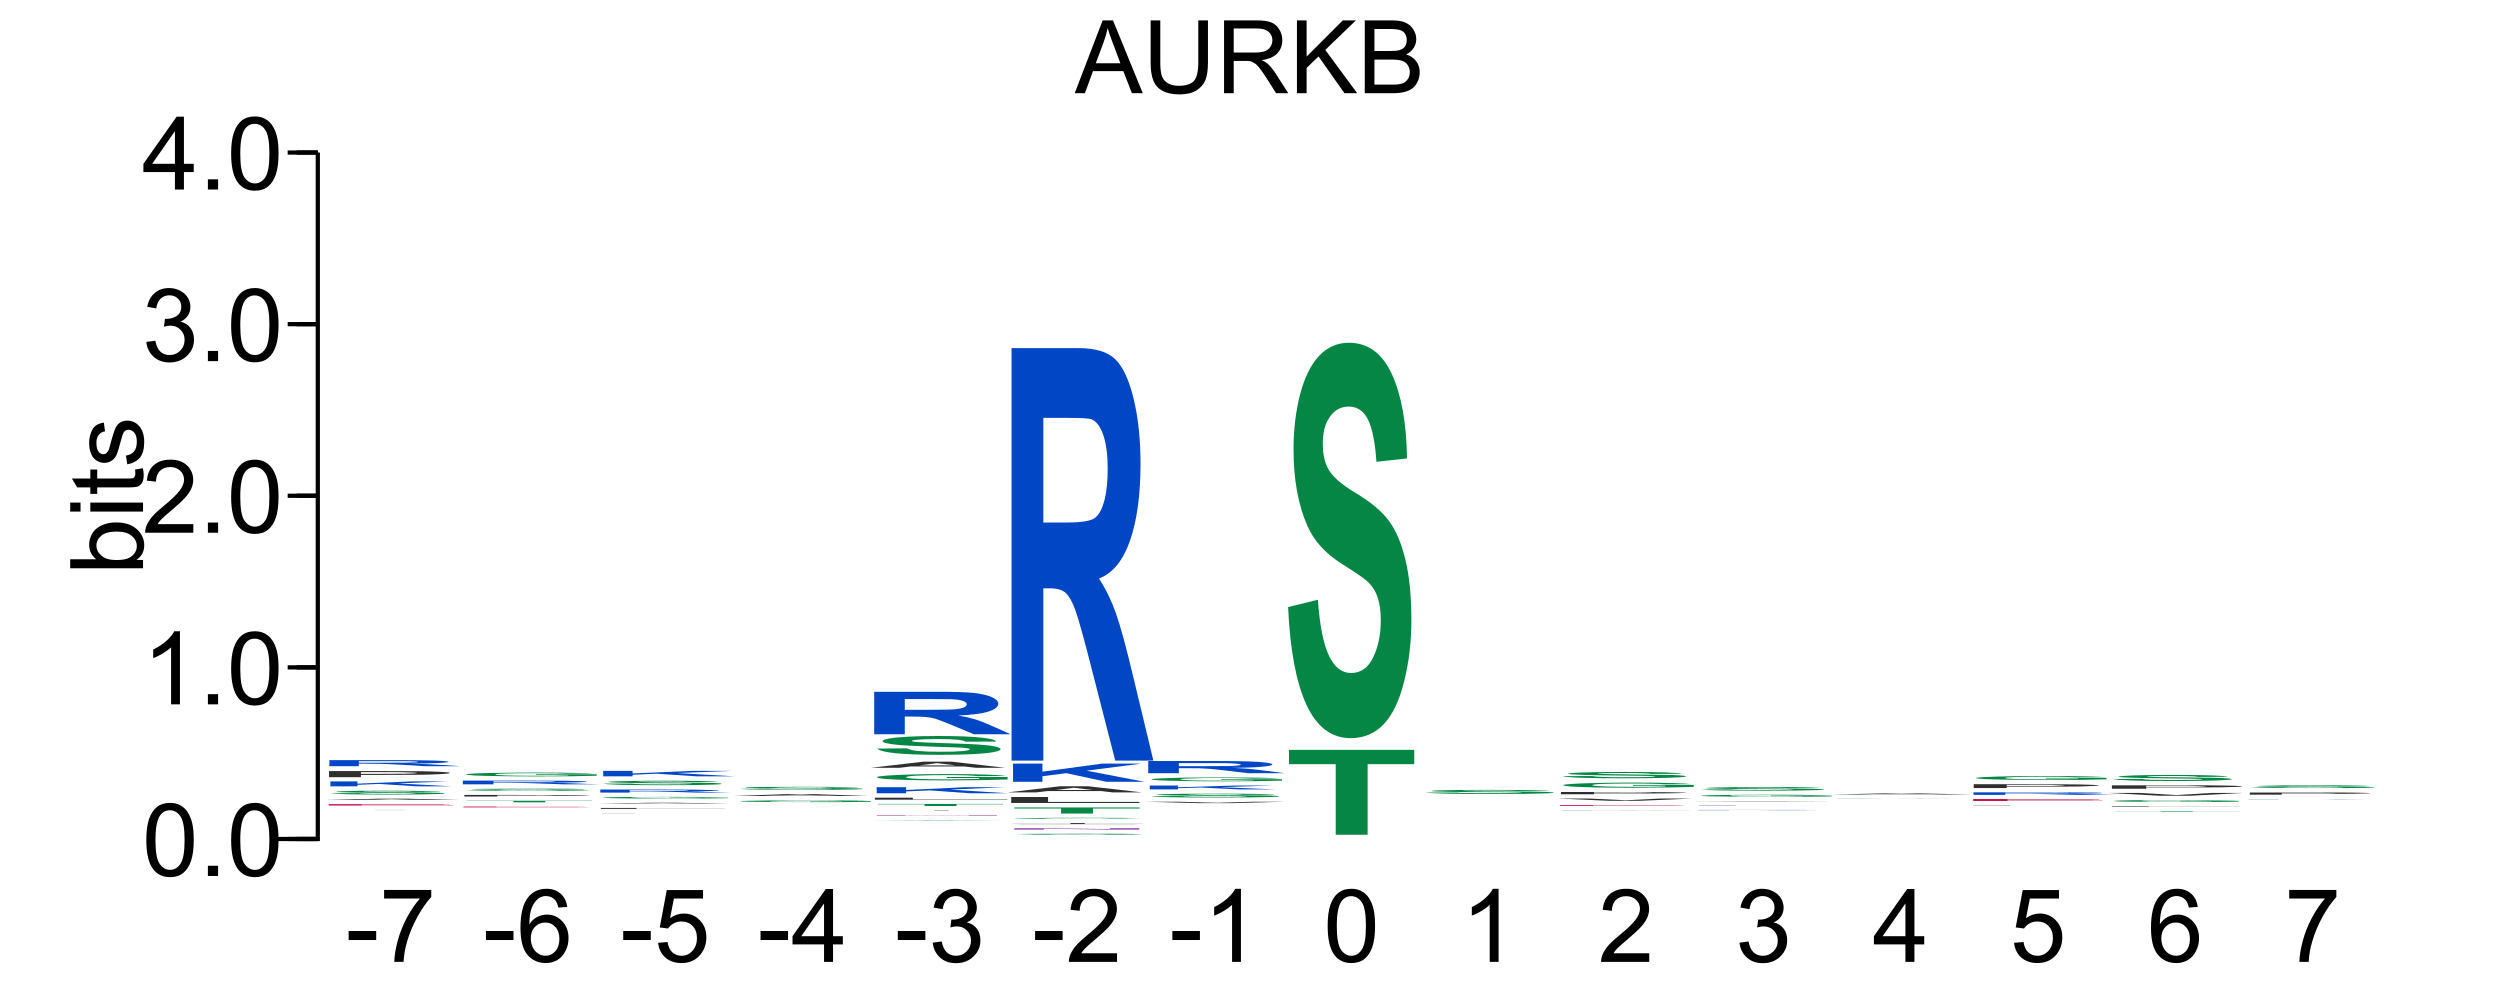 <?xml version="1.0" encoding="UTF-8"?>
<svg xmlns="http://www.w3.org/2000/svg" xmlns:xlink="http://www.w3.org/1999/xlink" width="295pt" height="119pt" viewBox="0 0 295 119" version="1.1">
<defs>
<g>
<symbol overflow="visible" id="glyph0-0">
<path style="stroke:none;" d="M 1.5 0 L 1.5 -7.5 L 7.5 -7.5 L 7.5 0 Z M 1.688 -0.188 L 7.312 -0.188 L 7.312 -7.312 L 1.688 -7.312 Z M 1.688 -0.188 "/>
</symbol>
<symbol overflow="visible" id="glyph0-1">
<path style="stroke:none;" d="M -0.016 0 L 3.281 -8.594 L 4.5 -8.594 L 8.016 0 L 6.734 0 L 5.719 -2.609 L 2.141 -2.609 L 1.188 0 Z M 2.469 -3.531 L 5.375 -3.531 L 4.484 -5.906 C 4.203 -6.625 4 -7.219 3.875 -7.688 C 3.758 -7.133 3.602 -6.586 3.406 -6.047 Z M 2.469 -3.531 "/>
</symbol>
<symbol overflow="visible" id="glyph0-2">
<path style="stroke:none;" d="M 6.562 -8.594 L 7.703 -8.594 L 7.703 -3.625 C 7.703 -2.758 7.602 -2.07 7.406 -1.562 C 7.207 -1.062 6.852 -0.648 6.344 -0.328 C 5.832 -0.016 5.164 0.141 4.344 0.141 C 3.539 0.141 2.879 0.004 2.359 -0.266 C 1.848 -0.547 1.484 -0.945 1.266 -1.469 C 1.047 -2 0.938 -2.719 0.938 -3.625 L 0.938 -8.594 L 2.078 -8.594 L 2.078 -3.641 C 2.078 -2.891 2.145 -2.336 2.281 -1.984 C 2.426 -1.629 2.664 -1.352 3 -1.156 C 3.344 -0.969 3.758 -0.875 4.25 -0.875 C 5.082 -0.875 5.676 -1.062 6.031 -1.438 C 6.383 -1.82 6.562 -2.555 6.562 -3.641 Z M 6.562 -8.594 "/>
</symbol>
<symbol overflow="visible" id="glyph0-3">
<path style="stroke:none;" d="M 0.938 0 L 0.938 -8.594 L 4.75 -8.594 C 5.52 -8.594 6.102 -8.516 6.5 -8.359 C 6.895 -8.203 7.211 -7.926 7.453 -7.531 C 7.691 -7.145 7.812 -6.719 7.812 -6.25 C 7.812 -5.633 7.613 -5.117 7.219 -4.703 C 6.82 -4.285 6.211 -4.02 5.391 -3.906 C 5.691 -3.758 5.922 -3.617 6.078 -3.484 C 6.41 -3.18 6.723 -2.801 7.016 -2.344 L 8.516 0 L 7.078 0 L 5.953 -1.781 C 5.617 -2.301 5.344 -2.695 5.125 -2.969 C 4.914 -3.238 4.723 -3.426 4.547 -3.531 C 4.379 -3.645 4.207 -3.727 4.031 -3.781 C 3.906 -3.801 3.695 -3.812 3.406 -3.812 L 2.078 -3.812 L 2.078 0 Z M 2.078 -4.797 L 4.531 -4.797 C 5.039 -4.797 5.441 -4.848 5.734 -4.953 C 6.035 -5.066 6.258 -5.238 6.406 -5.469 C 6.562 -5.707 6.641 -5.969 6.641 -6.25 C 6.641 -6.656 6.488 -6.988 6.188 -7.25 C 5.895 -7.508 5.43 -7.641 4.797 -7.641 L 2.078 -7.641 Z M 2.078 -4.797 "/>
</symbol>
<symbol overflow="visible" id="glyph0-4">
<path style="stroke:none;" d="M 0.875 0 L 0.875 -8.594 L 2.016 -8.594 L 2.016 -4.328 L 6.281 -8.594 L 7.828 -8.594 L 4.219 -5.109 L 7.984 0 L 6.484 0 L 3.422 -4.344 L 2.016 -2.984 L 2.016 0 Z M 0.875 0 "/>
</symbol>
<symbol overflow="visible" id="glyph0-5">
<path style="stroke:none;" d="M 0.875 0 L 0.875 -8.594 L 4.109 -8.594 C 4.766 -8.594 5.289 -8.504 5.688 -8.328 C 6.082 -8.148 6.391 -7.879 6.609 -7.516 C 6.836 -7.16 6.953 -6.785 6.953 -6.391 C 6.953 -6.023 6.852 -5.68 6.656 -5.359 C 6.457 -5.035 6.156 -4.773 5.75 -4.578 C 6.27 -4.422 6.664 -4.156 6.938 -3.781 C 7.219 -3.414 7.359 -2.984 7.359 -2.484 C 7.359 -2.086 7.273 -1.711 7.109 -1.359 C 6.941 -1.016 6.734 -0.75 6.484 -0.562 C 6.234 -0.375 5.914 -0.234 5.531 -0.141 C 5.156 -0.047 4.695 0 4.156 0 Z M 2.016 -4.984 L 3.875 -4.984 C 4.375 -4.984 4.734 -5.016 4.953 -5.078 C 5.242 -5.16 5.461 -5.301 5.609 -5.5 C 5.754 -5.707 5.828 -5.961 5.828 -6.266 C 5.828 -6.547 5.758 -6.797 5.625 -7.016 C 5.488 -7.234 5.289 -7.379 5.031 -7.453 C 4.781 -7.535 4.348 -7.578 3.734 -7.578 L 2.016 -7.578 Z M 2.016 -1.016 L 4.156 -1.016 C 4.52 -1.016 4.773 -1.031 4.922 -1.062 C 5.191 -1.102 5.41 -1.176 5.578 -1.281 C 5.754 -1.395 5.898 -1.555 6.016 -1.766 C 6.129 -1.973 6.188 -2.211 6.188 -2.484 C 6.188 -2.805 6.102 -3.086 5.938 -3.328 C 5.781 -3.566 5.555 -3.734 5.266 -3.828 C 4.973 -3.922 4.551 -3.969 4 -3.969 L 2.016 -3.969 Z M 2.016 -1.016 "/>
</symbol>
<symbol overflow="visible" id="glyph0-6">
<path style="stroke:none;" d="M 0.5 -4.234 C 0.5 -5.254 0.602 -6.07 0.812 -6.688 C 1.02 -7.312 1.328 -7.789 1.734 -8.125 C 2.148 -8.457 2.672 -8.625 3.297 -8.625 C 3.754 -8.625 4.156 -8.531 4.5 -8.344 C 4.852 -8.156 5.145 -7.883 5.375 -7.531 C 5.602 -7.188 5.781 -6.766 5.906 -6.266 C 6.031 -5.766 6.094 -5.086 6.094 -4.234 C 6.094 -3.223 5.988 -2.41 5.781 -1.797 C 5.582 -1.18 5.273 -0.703 4.859 -0.359 C 4.453 -0.023 3.93 0.141 3.297 0.141 C 2.473 0.141 1.82 -0.156 1.344 -0.75 C 0.781 -1.457 0.5 -2.617 0.5 -4.234 Z M 1.578 -4.234 C 1.578 -2.828 1.742 -1.891 2.078 -1.422 C 2.41 -0.953 2.816 -0.719 3.297 -0.719 C 3.785 -0.719 4.191 -0.953 4.516 -1.422 C 4.848 -1.891 5.016 -2.828 5.016 -4.234 C 5.016 -5.648 4.848 -6.586 4.516 -7.047 C 4.191 -7.516 3.781 -7.75 3.281 -7.75 C 2.801 -7.75 2.414 -7.547 2.125 -7.141 C 1.758 -6.617 1.578 -5.648 1.578 -4.234 Z M 1.578 -4.234 "/>
</symbol>
<symbol overflow="visible" id="glyph0-7">
<path style="stroke:none;" d="M 1.094 0 L 1.094 -1.203 L 2.297 -1.203 L 2.297 0 Z M 1.094 0 "/>
</symbol>
<symbol overflow="visible" id="glyph0-8">
<path style="stroke:none;" d="M 4.469 0 L 3.422 0 L 3.422 -6.719 C 3.16 -6.477 2.82 -6.234 2.406 -5.984 C 2 -5.742 1.633 -5.566 1.312 -5.453 L 1.312 -6.469 C 1.895 -6.75 2.406 -7.082 2.844 -7.469 C 3.289 -7.863 3.609 -8.25 3.797 -8.625 L 4.469 -8.625 Z M 4.469 0 "/>
</symbol>
<symbol overflow="visible" id="glyph0-9">
<path style="stroke:none;" d="M 6.047 -1.016 L 6.047 0 L 0.359 0 C 0.359 -0.25 0.398 -0.492 0.484 -0.734 C 0.629 -1.117 0.859 -1.5 1.172 -1.875 C 1.492 -2.25 1.957 -2.68 2.562 -3.172 C 3.5 -3.941 4.129 -4.551 4.453 -5 C 4.785 -5.445 4.953 -5.867 4.953 -6.266 C 4.953 -6.68 4.801 -7.031 4.5 -7.312 C 4.195 -7.602 3.805 -7.75 3.328 -7.75 C 2.816 -7.75 2.41 -7.598 2.109 -7.297 C 1.805 -6.992 1.648 -6.57 1.641 -6.031 L 0.562 -6.141 C 0.633 -6.953 0.91 -7.566 1.391 -7.984 C 1.879 -8.41 2.535 -8.625 3.359 -8.625 C 4.18 -8.625 4.832 -8.395 5.312 -7.938 C 5.789 -7.477 6.031 -6.91 6.031 -6.234 C 6.031 -5.891 5.957 -5.551 5.812 -5.219 C 5.676 -4.895 5.441 -4.547 5.109 -4.172 C 4.785 -3.805 4.25 -3.305 3.5 -2.672 C 2.863 -2.141 2.453 -1.773 2.266 -1.578 C 2.086 -1.391 1.941 -1.203 1.828 -1.016 Z M 6.047 -1.016 "/>
</symbol>
<symbol overflow="visible" id="glyph0-10">
<path style="stroke:none;" d="M 0.5 -2.266 L 1.562 -2.406 C 1.676 -1.812 1.879 -1.379 2.172 -1.109 C 2.461 -0.848 2.816 -0.719 3.234 -0.719 C 3.734 -0.719 4.156 -0.891 4.5 -1.234 C 4.844 -1.578 5.016 -2.004 5.016 -2.516 C 5.016 -2.992 4.852 -3.391 4.531 -3.703 C 4.219 -4.023 3.816 -4.188 3.328 -4.188 C 3.129 -4.188 2.879 -4.145 2.578 -4.062 L 2.703 -5 C 2.773 -4.988 2.832 -4.984 2.875 -4.984 C 3.32 -4.984 3.723 -5.098 4.078 -5.328 C 4.441 -5.566 4.625 -5.93 4.625 -6.422 C 4.625 -6.805 4.492 -7.125 4.234 -7.375 C 3.973 -7.633 3.633 -7.766 3.219 -7.766 C 2.812 -7.766 2.469 -7.633 2.188 -7.375 C 1.914 -7.113 1.742 -6.727 1.672 -6.219 L 0.609 -6.406 C 0.734 -7.102 1.023 -7.645 1.484 -8.031 C 1.941 -8.426 2.508 -8.625 3.188 -8.625 C 3.656 -8.625 4.086 -8.52 4.484 -8.312 C 4.879 -8.113 5.18 -7.844 5.391 -7.5 C 5.598 -7.156 5.703 -6.785 5.703 -6.391 C 5.703 -6.023 5.602 -5.688 5.406 -5.375 C 5.207 -5.07 4.914 -4.832 4.531 -4.656 C 5.031 -4.539 5.422 -4.297 5.703 -3.922 C 5.984 -3.555 6.125 -3.094 6.125 -2.531 C 6.125 -1.781 5.848 -1.145 5.297 -0.625 C 4.754 -0.102 4.066 0.156 3.234 0.156 C 2.484 0.156 1.859 -0.066 1.359 -0.516 C 0.859 -0.973 0.57 -1.555 0.5 -2.266 Z M 0.5 -2.266 "/>
</symbol>
<symbol overflow="visible" id="glyph0-11">
<path style="stroke:none;" d="M 3.875 0 L 3.875 -2.062 L 0.156 -2.062 L 0.156 -3.031 L 4.078 -8.594 L 4.938 -8.594 L 4.938 -3.031 L 6.094 -3.031 L 6.094 -2.062 L 4.938 -2.062 L 4.938 0 Z M 3.875 -3.031 L 3.875 -6.891 L 1.188 -3.031 Z M 3.875 -3.031 "/>
</symbol>
<symbol overflow="visible" id="glyph0-12">
<path style="stroke:none;" d="M 0.375 -2.578 L 0.375 -3.641 L 3.625 -3.641 L 3.625 -2.578 Z M 0.375 -2.578 "/>
</symbol>
<symbol overflow="visible" id="glyph0-13">
<path style="stroke:none;" d="M 0.562 -7.469 L 0.562 -8.484 L 6.125 -8.484 L 6.125 -7.656 C 5.582 -7.07 5.039 -6.297 4.5 -5.328 C 3.969 -4.367 3.555 -3.379 3.266 -2.359 C 3.047 -1.641 2.91 -0.852 2.859 0 L 1.766 0 C 1.773 -0.676 1.906 -1.492 2.156 -2.453 C 2.414 -3.41 2.781 -4.332 3.25 -5.219 C 3.727 -6.102 4.238 -6.852 4.781 -7.469 Z M 0.562 -7.469 "/>
</symbol>
<symbol overflow="visible" id="glyph0-14">
<path style="stroke:none;" d="M 5.969 -6.484 L 4.922 -6.406 C 4.828 -6.82 4.695 -7.125 4.531 -7.312 C 4.238 -7.613 3.883 -7.766 3.469 -7.766 C 3.133 -7.766 2.836 -7.672 2.578 -7.484 C 2.254 -7.234 1.992 -6.875 1.797 -6.406 C 1.609 -5.945 1.508 -5.289 1.5 -4.438 C 1.75 -4.82 2.055 -5.109 2.422 -5.297 C 2.797 -5.484 3.188 -5.578 3.594 -5.578 C 4.289 -5.578 4.883 -5.316 5.375 -4.797 C 5.875 -4.273 6.125 -3.609 6.125 -2.797 C 6.125 -2.254 6.004 -1.75 5.766 -1.281 C 5.535 -0.82 5.219 -0.469 4.812 -0.219 C 4.406 0.02 3.945 0.141 3.438 0.141 C 2.551 0.141 1.832 -0.18 1.281 -0.828 C 0.727 -1.473 0.453 -2.535 0.453 -4.016 C 0.453 -5.68 0.758 -6.891 1.375 -7.641 C 1.906 -8.297 2.625 -8.625 3.531 -8.625 C 4.207 -8.625 4.758 -8.43 5.188 -8.047 C 5.625 -7.672 5.883 -7.148 5.969 -6.484 Z M 1.672 -2.781 C 1.672 -2.414 1.742 -2.066 1.891 -1.734 C 2.047 -1.41 2.258 -1.16 2.531 -0.984 C 2.812 -0.805 3.109 -0.719 3.422 -0.719 C 3.859 -0.719 4.238 -0.895 4.562 -1.25 C 4.883 -1.613 5.047 -2.102 5.047 -2.719 C 5.047 -3.312 4.883 -3.781 4.562 -4.125 C 4.25 -4.469 3.852 -4.641 3.375 -4.641 C 2.895 -4.641 2.488 -4.469 2.156 -4.125 C 1.832 -3.781 1.672 -3.332 1.672 -2.781 Z M 1.672 -2.781 "/>
</symbol>
<symbol overflow="visible" id="glyph0-15">
<path style="stroke:none;" d="M 0.5 -2.25 L 1.609 -2.344 C 1.691 -1.801 1.879 -1.395 2.172 -1.125 C 2.473 -0.852 2.836 -0.719 3.266 -0.719 C 3.766 -0.719 4.191 -0.91 4.547 -1.297 C 4.898 -1.68 5.078 -2.188 5.078 -2.812 C 5.078 -3.414 4.906 -3.891 4.562 -4.234 C 4.227 -4.586 3.785 -4.766 3.234 -4.766 C 2.898 -4.766 2.594 -4.688 2.312 -4.531 C 2.039 -4.375 1.828 -4.176 1.672 -3.938 L 0.688 -4.062 L 1.516 -8.469 L 5.797 -8.469 L 5.797 -7.469 L 2.359 -7.469 L 1.906 -5.156 C 2.414 -5.52 2.953 -5.703 3.516 -5.703 C 4.266 -5.703 4.895 -5.441 5.406 -4.922 C 5.926 -4.398 6.188 -3.727 6.188 -2.906 C 6.188 -2.133 5.961 -1.461 5.516 -0.891 C 4.961 -0.203 4.211 0.141 3.266 0.141 C 2.484 0.141 1.844 -0.078 1.344 -0.516 C 0.852 -0.953 0.57 -1.531 0.5 -2.25 Z M 0.5 -2.25 "/>
</symbol>
<symbol overflow="visible" id="glyph1-0">
<path style="stroke:none;" d="M 0 -1.5 L -7.5 -1.5 L -7.5 -7.5 L 0 -7.5 Z M -0.188 -1.688 L -0.188 -7.312 L -7.312 -7.312 L -7.312 -1.688 Z M -0.188 -1.688 "/>
</symbol>
<symbol overflow="visible" id="glyph1-1">
<path style="stroke:none;" d="M 0 -1.766 L 0 -0.781 L -8.594 -0.781 L -8.594 -1.844 L -5.531 -1.844 C -6.082 -2.289 -6.359 -2.859 -6.359 -3.547 C -6.359 -3.93 -6.281 -4.289 -6.125 -4.625 C -5.977 -4.969 -5.766 -5.25 -5.484 -5.469 C -5.203 -5.695 -4.863 -5.875 -4.469 -6 C -4.07 -6.125 -3.648 -6.188 -3.203 -6.188 C -2.141 -6.188 -1.316 -5.922 -0.734 -5.391 C -0.148 -4.859 0.141 -4.227 0.141 -3.5 C 0.141 -2.758 -0.164 -2.18 -0.781 -1.766 Z M -3.156 -1.75 C -2.414 -1.75 -1.879 -1.852 -1.547 -2.062 C -1.004 -2.395 -0.734 -2.844 -0.734 -3.406 C -0.734 -3.863 -0.93 -4.258 -1.328 -4.594 C -1.723 -4.938 -2.32 -5.109 -3.125 -5.109 C -3.938 -5.109 -4.535 -4.945 -4.922 -4.625 C -5.305 -4.301 -5.5 -3.91 -5.5 -3.453 C -5.5 -2.992 -5.297 -2.594 -4.891 -2.25 C -4.492 -1.914 -3.914 -1.75 -3.156 -1.75 Z M -3.156 -1.75 "/>
</symbol>
<symbol overflow="visible" id="glyph1-2">
<path style="stroke:none;" d="M -7.375 -0.797 L -8.594 -0.797 L -8.594 -1.859 L -7.375 -1.859 Z M 0 -0.797 L -6.219 -0.797 L -6.219 -1.859 L 0 -1.859 Z M 0 -0.797 "/>
</symbol>
<symbol overflow="visible" id="glyph1-3">
<path style="stroke:none;" d="M -0.938 -3.094 L -0.016 -3.25 C 0.047 -2.945 0.078 -2.68 0.078 -2.453 C 0.078 -2.066 0.02 -1.77 -0.094 -1.562 C -0.219 -1.352 -0.379 -1.203 -0.578 -1.109 C -0.773 -1.023 -1.191 -0.984 -1.828 -0.984 L -5.406 -0.984 L -5.406 -0.219 L -6.219 -0.219 L -6.219 -0.984 L -7.766 -0.984 L -8.391 -2.031 L -6.219 -2.031 L -6.219 -3.094 L -5.406 -3.094 L -5.406 -2.031 L -1.766 -2.031 C -1.461 -2.031 -1.27 -2.047 -1.188 -2.078 C -1.102 -2.117 -1.035 -2.18 -0.984 -2.266 C -0.93 -2.348 -0.906 -2.469 -0.906 -2.625 C -0.906 -2.75 -0.914 -2.906 -0.938 -3.094 Z M -0.938 -3.094 "/>
</symbol>
<symbol overflow="visible" id="glyph1-4">
<path style="stroke:none;" d="M -1.859 -0.375 L -2.016 -1.406 C -1.598 -1.469 -1.281 -1.629 -1.062 -1.891 C -0.844 -2.16 -0.734 -2.539 -0.734 -3.031 C -0.734 -3.508 -0.828 -3.863 -1.016 -4.094 C -1.211 -4.332 -1.445 -4.453 -1.719 -4.453 C -1.957 -4.453 -2.145 -4.348 -2.281 -4.141 C -2.375 -3.992 -2.492 -3.633 -2.641 -3.062 C -2.836 -2.289 -3.004 -1.754 -3.141 -1.453 C -3.285 -1.16 -3.484 -0.938 -3.734 -0.781 C -3.984 -0.625 -4.266 -0.547 -4.578 -0.547 C -4.848 -0.547 -5.102 -0.609 -5.344 -0.734 C -5.582 -0.859 -5.781 -1.031 -5.938 -1.25 C -6.051 -1.414 -6.148 -1.641 -6.234 -1.922 C -6.316 -2.203 -6.359 -2.508 -6.359 -2.844 C -6.359 -3.32 -6.285 -3.742 -6.141 -4.109 C -6.004 -4.484 -5.816 -4.758 -5.578 -4.938 C -5.336 -5.113 -5.02 -5.234 -4.625 -5.297 L -4.484 -4.266 C -4.797 -4.223 -5.039 -4.086 -5.219 -3.859 C -5.406 -3.641 -5.5 -3.32 -5.5 -2.906 C -5.5 -2.426 -5.414 -2.082 -5.25 -1.875 C -5.094 -1.664 -4.906 -1.562 -4.688 -1.562 C -4.551 -1.562 -4.43 -1.602 -4.328 -1.688 C -4.211 -1.781 -4.117 -1.914 -4.047 -2.094 C -4.004 -2.195 -3.914 -2.508 -3.781 -3.031 C -3.57 -3.781 -3.406 -4.301 -3.281 -4.594 C -3.156 -4.883 -2.973 -5.113 -2.734 -5.281 C -2.492 -5.445 -2.191 -5.531 -1.828 -5.531 C -1.473 -5.531 -1.141 -5.426 -0.828 -5.219 C -0.523 -5.02 -0.285 -4.727 -0.109 -4.344 C 0.055 -3.957 0.141 -3.52 0.141 -3.031 C 0.141 -2.219 -0.023 -1.598 -0.359 -1.172 C -0.703 -0.754 -1.203 -0.488 -1.859 -0.375 Z M -1.859 -0.375 "/>
</symbol>
<symbol overflow="visible" id="glyph2-0">
<path style="stroke:none;" d="M 3 0 L 3 -0.016 L 15 -0.016 L 15 0 Z M 3.375 0 L 14.625 0 L 14.625 -0.016 L 3.375 -0.016 Z M 3.375 0 "/>
</symbol>
<symbol overflow="visible" id="glyph2-1">
<path style="stroke:none;" d="M 5.609 0 L 5.609 -0.016 L 0.516 -0.016 L 14.172 -0.016 L 9.078 -0.016 L 9.078 0 Z M 5.609 0 "/>
</symbol>
<symbol overflow="visible" id="glyph3-0">
<path style="stroke:none;" d="M 3.375 0 L 3.375 -0.141 L 16.875 -0.141 L 16.875 0 Z M 3.797 0 L 16.453 0 L 16.453 -0.125 L 3.797 -0.125 Z M 3.797 0 "/>
</symbol>
<symbol overflow="visible" id="glyph3-1">
<path style="stroke:none;" d="M 1.969 0 L 1.969 -0.156 L 16.297 -0.156 L 16.297 -0.125 L 5.859 -0.125 L 5.859 -0.094 L 15.562 -0.094 L 15.562 -0.062 L 5.859 -0.062 L 5.859 -0.031 L 16.672 -0.031 L 16.672 0 Z M 1.969 0 "/>
</symbol>
<symbol overflow="visible" id="glyph4-0">
<path style="stroke:none;" d="M 2.75 0 L 2.75 -0.141 L 13.75 -0.141 L 13.75 0 Z M 3.094 0 L 13.406 0 L 13.406 -0.125 L 3.094 -0.125 Z M 3.094 0 "/>
</symbol>
<symbol overflow="visible" id="glyph4-1">
<path style="stroke:none;" d="M 15.797 0 L 12.344 0 L 10.969 -0.031 L 4.672 -0.031 L 3.375 0 L 0 0 L 6.141 -0.156 L 9.5 -0.156 Z M 9.953 -0.062 L 7.781 -0.125 L 5.656 -0.062 Z M 9.953 -0.062 "/>
</symbol>
<symbol overflow="visible" id="glyph5-0">
<path style="stroke:none;" d="M 2.875 0 L 2.875 -0.375 L 14.375 -0.375 L 14.375 0 Z M 3.234 -0.016 L 14.016 -0.016 L 14.016 -0.359 L 3.234 -0.359 Z M 3.234 -0.016 "/>
</symbol>
<symbol overflow="visible" id="glyph5-1">
<path style="stroke:none;" d="M 0.828 -0.141 L 4.062 -0.156 C 4.258 -0.125 4.656 -0.098 5.25 -0.078 C 5.844 -0.066 6.645 -0.062 7.656 -0.062 C 8.727 -0.062 9.535 -0.066 10.078 -0.078 C 10.617 -0.098 10.891 -0.113 10.891 -0.125 C 10.891 -0.133 10.773 -0.141 10.547 -0.141 C 10.316 -0.148 9.922 -0.16 9.359 -0.172 C 8.961 -0.172 8.07 -0.176 6.688 -0.188 C 4.906 -0.195 3.656 -0.211 2.938 -0.234 C 1.926 -0.254 1.422 -0.281 1.422 -0.312 C 1.422 -0.332 1.66 -0.352 2.141 -0.375 C 2.617 -0.395 3.301 -0.41 4.188 -0.422 C 5.082 -0.43 6.164 -0.438 7.438 -0.438 C 9.5 -0.438 11.051 -0.422 12.094 -0.391 C 13.145 -0.367 13.695 -0.344 13.75 -0.312 L 10.422 -0.297 C 10.273 -0.328 9.969 -0.344 9.5 -0.344 C 9.039 -0.352 8.344 -0.359 7.406 -0.359 C 6.438 -0.359 5.676 -0.352 5.125 -0.344 C 4.781 -0.344 4.609 -0.332 4.609 -0.312 C 4.609 -0.312 4.77 -0.305 5.094 -0.297 C 5.52 -0.285 6.539 -0.273 8.156 -0.266 C 9.77 -0.254 10.961 -0.242 11.734 -0.234 C 12.516 -0.223 13.125 -0.207 13.562 -0.188 C 14 -0.176 14.219 -0.156 14.219 -0.125 C 14.219 -0.094 13.953 -0.066 13.422 -0.047 C 12.898 -0.035 12.16 -0.02 11.203 0 C 10.242 0.008 9.051 0.016 7.625 0.016 C 5.539 0.016 3.941 0.004 2.828 -0.016 C 1.711 -0.047 1.047 -0.086 0.828 -0.141 Z M 0.828 -0.141 "/>
</symbol>
<symbol overflow="visible" id="glyph6-0">
<path style="stroke:none;" d="M 2.75 0 L 2.75 -0.5 L 13.75 -0.5 L 13.75 0 Z M 3.094 -0.016 L 13.406 -0.016 L 13.406 -0.484 L 3.094 -0.484 Z M 3.094 -0.016 "/>
</symbol>
<symbol overflow="visible" id="glyph6-1">
<path style="stroke:none;" d="M 1.641 0 L 1.641 -0.578 L 4.828 -0.578 L 4.828 -0.312 L 11.25 -0.578 L 15.516 -0.578 L 9.594 -0.344 L 15.844 0 L 11.734 0 L 7.406 -0.281 L 4.828 -0.172 L 4.828 0 Z M 1.641 0 "/>
</symbol>
<symbol overflow="visible" id="glyph7-0">
<path style="stroke:none;" d="M 3.25 0 L 3.25 -0.625 L 16.25 -0.625 L 16.25 0 Z M 3.656 -0.016 L 15.844 -0.016 L 15.844 -0.609 L 3.656 -0.609 Z M 3.656 -0.016 "/>
</symbol>
<symbol overflow="visible" id="glyph7-1">
<path style="stroke:none;" d="M 1.891 0 L 1.891 -0.719 L 7.922 -0.719 C 10.203 -0.719 11.691 -0.711 12.391 -0.703 C 13.453 -0.691 14.344 -0.664 15.062 -0.625 C 15.789 -0.594 16.156 -0.551 16.156 -0.5 C 16.156 -0.457 15.945 -0.422 15.531 -0.391 C 15.113 -0.359 14.582 -0.332 13.938 -0.312 C 13.301 -0.289 12.656 -0.281 12 -0.281 C 11.102 -0.27 9.801 -0.266 8.094 -0.266 L 5.656 -0.266 L 5.656 0 Z M 5.656 -0.594 L 5.656 -0.391 L 7.703 -0.391 C 9.18 -0.391 10.172 -0.395 10.672 -0.406 C 11.172 -0.414 11.562 -0.426 11.844 -0.438 C 12.133 -0.457 12.281 -0.477 12.281 -0.5 C 12.281 -0.52 12.078 -0.535 11.672 -0.547 C 11.273 -0.566 10.773 -0.582 10.172 -0.594 C 9.723 -0.594 8.82 -0.594 7.469 -0.594 Z M 5.656 -0.594 "/>
</symbol>
<symbol overflow="visible" id="glyph8-0">
<path style="stroke:none;" d="M 3 0 L 3 -0.625 L 15 -0.625 L 15 0 Z M 3.375 -0.016 L 14.625 -0.016 L 14.625 -0.609 L 3.375 -0.609 Z M 3.375 -0.016 "/>
</symbol>
<symbol overflow="visible" id="glyph8-1">
<path style="stroke:none;" d="M 1.766 0 L 1.766 -0.719 L 9.062 -0.719 C 10.895 -0.719 12.227 -0.707 13.062 -0.688 C 13.895 -0.676 14.562 -0.656 15.062 -0.625 C 15.562 -0.594 15.812 -0.555 15.812 -0.516 C 15.812 -0.461 15.43 -0.414 14.672 -0.375 C 13.91 -0.344 12.781 -0.32 11.281 -0.312 C 12.031 -0.289 12.645 -0.27 13.125 -0.25 C 13.613 -0.227 14.273 -0.191 15.109 -0.141 L 17.203 0 L 13.062 0 L 10.547 -0.156 C 9.66 -0.207 9.051 -0.238 8.719 -0.25 C 8.395 -0.27 8.047 -0.281 7.672 -0.281 C 7.305 -0.289 6.727 -0.297 5.938 -0.297 L 5.234 -0.297 L 5.234 0 Z M 5.234 -0.406 L 7.797 -0.406 C 9.461 -0.406 10.5 -0.41 10.906 -0.422 C 11.32 -0.43 11.645 -0.441 11.875 -0.453 C 12.113 -0.461 12.234 -0.477 12.234 -0.5 C 12.234 -0.531 12.078 -0.551 11.766 -0.562 C 11.461 -0.582 11.031 -0.594 10.469 -0.594 C 10.188 -0.594 9.344 -0.594 7.938 -0.594 L 5.234 -0.594 Z M 5.234 -0.406 "/>
</symbol>
<symbol overflow="visible" id="glyph9-0">
<path style="stroke:none;" d="M 3.375 0 L 3.375 -0.078 L 16.875 -0.078 L 16.875 0 Z M 3.797 0 L 16.453 0 L 16.453 -0.078 L 3.797 -0.078 Z M 3.797 0 "/>
</symbol>
<symbol overflow="visible" id="glyph9-1">
<path style="stroke:none;" d="M 1.969 0 L 1.969 -0.094 L 16.297 -0.094 L 16.297 -0.078 L 5.859 -0.078 L 5.859 -0.047 L 15.562 -0.047 L 15.562 -0.031 L 5.859 -0.031 L 5.859 -0.016 L 16.672 -0.016 L 16.672 0 Z M 1.969 0 "/>
</symbol>
<symbol overflow="visible" id="glyph10-0">
<path style="stroke:none;" d="M 3.25 0 L 3.25 -0.156 L 16.25 -0.156 L 16.25 0 Z M 3.656 0 L 15.844 0 L 15.844 -0.156 L 3.656 -0.156 Z M 3.656 0 "/>
</symbol>
<symbol overflow="visible" id="glyph10-1">
<path style="stroke:none;" d="M 6.078 0 L 6.078 -0.156 L 0.562 -0.156 L 0.562 -0.188 L 15.344 -0.188 L 15.344 -0.156 L 9.844 -0.156 L 9.844 0 Z M 6.078 0 "/>
</symbol>
<symbol overflow="visible" id="glyph11-0">
<path style="stroke:none;" d="M 3.375 0 L 3.375 -0.156 L 16.875 -0.156 L 16.875 0 Z M 3.797 0 L 16.453 0 L 16.453 -0.156 L 3.797 -0.156 Z M 3.797 0 "/>
</symbol>
<symbol overflow="visible" id="glyph11-1">
<path style="stroke:none;" d="M 1.969 0 L 1.969 -0.188 L 8.234 -0.188 C 10.598 -0.188 12.145 -0.18 12.875 -0.172 C 13.977 -0.172 14.898 -0.164 15.641 -0.156 C 16.391 -0.145 16.766 -0.133 16.766 -0.125 C 16.766 -0.113 16.551 -0.102 16.125 -0.094 C 15.695 -0.094 15.148 -0.086 14.484 -0.078 C 13.816 -0.078 13.141 -0.078 12.453 -0.078 C 11.523 -0.066 10.176 -0.062 8.406 -0.062 L 5.859 -0.062 L 5.859 0 Z M 5.859 -0.156 L 5.859 -0.094 L 8 -0.094 C 9.539 -0.094 10.566 -0.094 11.078 -0.094 C 11.598 -0.102 12.004 -0.109 12.297 -0.109 C 12.598 -0.117 12.75 -0.125 12.75 -0.125 C 12.75 -0.133 12.539 -0.141 12.125 -0.141 C 11.719 -0.141 11.195 -0.145 10.562 -0.156 C 10.094 -0.156 9.156 -0.156 7.75 -0.156 Z M 5.859 -0.156 "/>
</symbol>
<symbol overflow="visible" id="glyph12-0">
<path style="stroke:none;" d="M 3.125 0 L 3.125 -0.219 L 15.625 -0.219 L 15.625 0 Z M 3.516 0 L 15.234 0 L 15.234 -0.219 L 3.516 -0.219 Z M 3.516 0 "/>
</symbol>
<symbol overflow="visible" id="glyph12-1">
<path style="stroke:none;" d="M 0.906 -0.078 L 4.422 -0.094 C 4.629 -0.07 5.055 -0.055 5.703 -0.047 C 6.348 -0.035 7.223 -0.031 8.328 -0.031 C 9.492 -0.031 10.367 -0.035 10.953 -0.047 C 11.547 -0.055 11.844 -0.066 11.844 -0.078 C 11.844 -0.078 11.719 -0.078 11.469 -0.078 C 11.219 -0.086 10.785 -0.094 10.172 -0.094 C 9.742 -0.102 8.781 -0.109 7.281 -0.109 C 5.344 -0.117 3.984 -0.129 3.203 -0.141 C 2.098 -0.148 1.547 -0.164 1.547 -0.188 C 1.547 -0.195 1.801 -0.207 2.312 -0.219 C 2.832 -0.227 3.578 -0.234 4.547 -0.234 C 5.523 -0.242 6.703 -0.25 8.078 -0.25 C 10.328 -0.25 12.02 -0.242 13.156 -0.234 C 14.289 -0.223 14.883 -0.203 14.938 -0.172 L 11.328 -0.172 C 11.172 -0.18 10.836 -0.191 10.328 -0.203 C 9.828 -0.211 9.066 -0.219 8.047 -0.219 C 6.992 -0.219 6.172 -0.211 5.578 -0.203 C 5.191 -0.191 5 -0.188 5 -0.188 C 5 -0.176 5.18 -0.172 5.547 -0.172 C 5.992 -0.16 7.098 -0.148 8.859 -0.141 C 10.617 -0.141 11.922 -0.133 12.766 -0.125 C 13.609 -0.125 14.266 -0.117 14.734 -0.109 C 15.211 -0.098 15.453 -0.086 15.453 -0.078 C 15.453 -0.055 15.164 -0.039 14.594 -0.031 C 14.031 -0.02 13.227 -0.008 12.188 0 C 11.145 0 9.844 0 8.281 0 C 6.02 0 4.281 -0.004 3.062 -0.016 C 1.852 -0.023 1.133 -0.047 0.906 -0.078 Z M 0.906 -0.078 "/>
</symbol>
<symbol overflow="visible" id="glyph13-0">
<path style="stroke:none;" d="M 3.125 0 L 3.125 -0.375 L 15.625 -0.375 L 15.625 0 Z M 3.516 -0.016 L 15.234 -0.016 L 15.234 -0.375 L 3.516 -0.375 Z M 3.516 -0.016 "/>
</symbol>
<symbol overflow="visible" id="glyph13-1">
<path style="stroke:none;" d="M 1.828 0 L 1.828 -0.438 L 9.438 -0.438 C 11.352 -0.438 12.742 -0.43 13.609 -0.422 C 14.473 -0.41 15.164 -0.395 15.688 -0.375 C 16.207 -0.363 16.469 -0.344 16.469 -0.312 C 16.469 -0.281 16.07 -0.254 15.281 -0.234 C 14.488 -0.211 13.312 -0.195 11.75 -0.188 C 12.531 -0.176 13.172 -0.164 13.672 -0.156 C 14.18 -0.145 14.867 -0.117 15.734 -0.078 L 17.922 0 L 13.594 0 L 10.984 -0.094 C 10.055 -0.125 9.422 -0.145 9.078 -0.156 C 8.734 -0.164 8.367 -0.172 7.984 -0.172 C 7.609 -0.18 7.004 -0.188 6.172 -0.188 L 5.438 -0.188 L 5.438 0 Z M 5.438 -0.25 L 8.125 -0.25 C 9.852 -0.25 10.93 -0.25 11.359 -0.25 C 11.797 -0.258 12.133 -0.266 12.375 -0.266 C 12.625 -0.273 12.75 -0.289 12.75 -0.312 C 12.75 -0.32 12.586 -0.332 12.266 -0.344 C 11.941 -0.352 11.488 -0.359 10.906 -0.359 C 10.613 -0.359 9.734 -0.359 8.266 -0.359 L 5.438 -0.359 Z M 5.438 -0.25 "/>
</symbol>
<symbol overflow="visible" id="glyph14-0">
<path style="stroke:none;" d="M 2.875 0 L 2.875 -0.375 L 14.375 -0.375 L 14.375 0 Z M 3.234 -0.016 L 14.016 -0.016 L 14.016 -0.359 L 3.234 -0.359 Z M 3.234 -0.016 "/>
</symbol>
<symbol overflow="visible" id="glyph14-1">
<path style="stroke:none;" d="M 9.328 -0.156 L 9.328 -0.234 L 16.5 -0.234 L 16.5 -0.062 C 15.801 -0.039 14.789 -0.02 13.469 0 C 12.145 0.008 10.805 0.016 9.453 0.016 C 7.734 0.016 6.234 0.004 4.953 -0.016 C 3.672 -0.035 2.707 -0.062 2.062 -0.094 C 1.414 -0.133 1.094 -0.176 1.094 -0.219 C 1.094 -0.258 1.453 -0.297 2.172 -0.328 C 2.891 -0.367 3.941 -0.395 5.328 -0.406 C 6.391 -0.426 7.707 -0.438 9.281 -0.438 C 11.32 -0.438 12.914 -0.422 14.062 -0.391 C 15.219 -0.367 15.957 -0.344 16.281 -0.312 L 12.984 -0.297 C 12.754 -0.316 12.316 -0.332 11.672 -0.344 C 11.035 -0.352 10.238 -0.359 9.281 -0.359 C 7.82 -0.359 6.664 -0.348 5.812 -0.328 C 4.957 -0.305 4.531 -0.27 4.531 -0.219 C 4.531 -0.164 4.961 -0.125 5.828 -0.094 C 6.691 -0.07 7.832 -0.062 9.25 -0.062 C 9.938 -0.062 10.629 -0.062 11.328 -0.062 C 12.035 -0.07 12.641 -0.086 13.141 -0.109 L 13.141 -0.156 Z M 9.328 -0.156 "/>
</symbol>
<symbol overflow="visible" id="glyph15-0">
<path style="stroke:none;" d="M 3.375 0 L 3.375 -0.016 L 16.875 -0.016 L 16.875 0 Z M 3.797 0 L 16.453 0 L 16.453 -0.016 L 3.797 -0.016 Z M 3.797 0 "/>
</symbol>
<symbol overflow="visible" id="glyph15-1">
<path style="stroke:none;" d="M 1.969 0 L 1.969 -0.016 L 8.234 -0.016 C 10.598 -0.016 12.145 -0.016 12.875 -0.016 C 13.977 -0.016 14.898 -0.016 15.641 -0.016 C 16.391 -0.016 16.766 -0.016 16.766 -0.016 C 16.766 -0.016 16.551 -0.016 16.125 -0.016 C 15.695 -0.016 15.148 -0.016 14.484 -0.016 C 13.816 -0.016 13.141 -0.016 12.453 -0.016 C 11.523 -0.016 10.176 -0.016 8.406 -0.016 L 5.859 -0.016 L 5.859 0 Z M 5.859 -0.016 L 8 -0.016 C 9.539 -0.016 10.566 -0.016 11.078 -0.016 C 11.598 -0.016 12.004 -0.016 12.297 -0.016 C 12.598 -0.016 12.75 -0.016 12.75 -0.016 C 12.75 -0.016 12.539 -0.016 12.125 -0.016 C 11.719 -0.016 11.195 -0.016 10.562 -0.016 C 10.094 -0.016 9.156 -0.016 7.75 -0.016 Z M 5.859 -0.016 "/>
</symbol>
<symbol overflow="visible" id="glyph16-0">
<path style="stroke:none;" d="M 3.625 0 L 3.625 -0.094 L 18.125 -0.094 L 18.125 0 Z M 4.078 0 L 17.672 0 L 17.672 -0.094 L 4.078 -0.094 Z M 4.078 0 "/>
</symbol>
<symbol overflow="visible" id="glyph16-1">
<path style="stroke:none;" d="M 2.219 0 L 2.219 -0.109 L 6.422 -0.109 L 6.422 -0.016 L 16.844 -0.016 L 16.844 0 Z M 2.219 0 "/>
</symbol>
<symbol overflow="visible" id="glyph17-0">
<path style="stroke:none;" d="M 2.75 0 L 2.75 -0.094 L 13.75 -0.094 L 13.75 0 Z M 3.094 0 L 13.406 0 L 13.406 -0.094 L 3.094 -0.094 Z M 3.094 0 "/>
</symbol>
<symbol overflow="visible" id="glyph17-1">
<path style="stroke:none;" d="M 15.797 0 L 12.344 0 L 10.969 -0.031 L 4.672 -0.031 L 3.375 0 L 0 0 L 6.141 -0.109 L 9.5 -0.109 Z M 9.953 -0.047 L 7.781 -0.078 L 5.656 -0.047 Z M 9.953 -0.047 "/>
</symbol>
<symbol overflow="visible" id="glyph18-0">
<path style="stroke:none;" d="M 2.75 0 L 2.75 -0.156 L 13.75 -0.156 L 13.75 0 Z M 3.094 0 L 13.406 0 L 13.406 -0.156 L 3.094 -0.156 Z M 3.094 0 "/>
</symbol>
<symbol overflow="visible" id="glyph18-1">
<path style="stroke:none;" d="M 8.922 -0.062 L 8.922 -0.094 L 15.781 -0.094 L 15.781 -0.031 C 15.113 -0.02 14.145 -0.008 12.875 0 C 11.613 0 10.336 0 9.047 0 C 7.398 0 5.961 0 4.734 0 C 3.516 -0.008 2.594 -0.02 1.969 -0.031 C 1.352 -0.051 1.047 -0.07 1.047 -0.094 C 1.047 -0.113 1.391 -0.129 2.078 -0.141 C 2.766 -0.16 3.773 -0.172 5.109 -0.172 C 6.117 -0.18 7.375 -0.188 8.875 -0.188 C 10.832 -0.188 12.359 -0.18 13.453 -0.172 C 14.555 -0.16 15.266 -0.148 15.578 -0.141 L 12.422 -0.125 C 12.191 -0.133 11.77 -0.141 11.156 -0.141 C 10.551 -0.148 9.789 -0.156 8.875 -0.156 C 7.488 -0.156 6.383 -0.148 5.562 -0.141 C 4.738 -0.129 4.328 -0.113 4.328 -0.094 C 4.328 -0.07 4.742 -0.055 5.578 -0.047 C 6.41 -0.035 7.5 -0.031 8.844 -0.031 C 9.508 -0.031 10.176 -0.031 10.844 -0.031 C 11.508 -0.031 12.082 -0.035 12.562 -0.047 L 12.562 -0.062 Z M 8.922 -0.062 "/>
</symbol>
<symbol overflow="visible" id="glyph19-0">
<path style="stroke:none;" d="M 3 0 L 3 -0.312 L 15 -0.312 L 15 0 Z M 3.375 0 L 14.625 0 L 14.625 -0.297 L 3.375 -0.297 Z M 3.375 0 "/>
</symbol>
<symbol overflow="visible" id="glyph19-1">
<path style="stroke:none;" d="M 1.766 0 L 1.766 -0.359 L 9.062 -0.359 C 10.895 -0.359 12.227 -0.352 13.062 -0.344 C 13.895 -0.332 14.562 -0.316 15.062 -0.297 C 15.562 -0.285 15.812 -0.27 15.812 -0.25 C 15.812 -0.227 15.43 -0.207 14.672 -0.188 C 13.91 -0.164 12.781 -0.156 11.281 -0.156 C 12.031 -0.145 12.645 -0.133 13.125 -0.125 C 13.613 -0.113 14.273 -0.094 15.109 -0.062 L 17.203 0 L 13.062 0 L 10.547 -0.078 C 9.66 -0.098 9.051 -0.113 8.719 -0.125 C 8.395 -0.133 8.047 -0.141 7.672 -0.141 C 7.305 -0.141 6.727 -0.141 5.938 -0.141 L 5.234 -0.141 L 5.234 0 Z M 5.234 -0.203 L 7.797 -0.203 C 9.461 -0.203 10.5 -0.203 10.906 -0.203 C 11.32 -0.211 11.645 -0.219 11.875 -0.219 C 12.113 -0.227 12.234 -0.238 12.234 -0.25 C 12.234 -0.258 12.078 -0.27 11.766 -0.281 C 11.461 -0.289 11.031 -0.297 10.469 -0.297 C 10.188 -0.297 9.344 -0.297 7.938 -0.297 L 5.234 -0.297 Z M 5.234 -0.203 "/>
</symbol>
<symbol overflow="visible" id="glyph20-0">
<path style="stroke:none;" d="M 3 0 L 3 -0.438 L 15 -0.438 L 15 0 Z M 3.375 -0.016 L 14.625 -0.016 L 14.625 -0.422 L 3.375 -0.422 Z M 3.375 -0.016 "/>
</symbol>
<symbol overflow="visible" id="glyph20-1">
<path style="stroke:none;" d="M 0.875 -0.172 L 4.25 -0.172 C 4.445 -0.141 4.852 -0.113 5.469 -0.094 C 6.094 -0.082 6.938 -0.078 8 -0.078 C 9.113 -0.078 9.953 -0.082 10.516 -0.094 C 11.086 -0.113 11.375 -0.129 11.375 -0.141 C 11.375 -0.16 11.254 -0.172 11.016 -0.172 C 10.773 -0.18 10.359 -0.191 9.766 -0.203 C 9.359 -0.203 8.43 -0.207 6.984 -0.219 C 5.129 -0.227 3.828 -0.25 3.078 -0.281 C 2.016 -0.301 1.484 -0.332 1.484 -0.375 C 1.484 -0.395 1.734 -0.414 2.234 -0.438 C 2.734 -0.457 3.445 -0.473 4.375 -0.484 C 5.312 -0.504 6.441 -0.516 7.766 -0.516 C 9.922 -0.516 11.539 -0.5 12.625 -0.469 C 13.719 -0.438 14.289 -0.398 14.344 -0.359 L 10.875 -0.359 C 10.727 -0.379 10.41 -0.395 9.922 -0.406 C 9.43 -0.414 8.695 -0.422 7.719 -0.422 C 6.719 -0.422 5.93 -0.414 5.359 -0.406 C 4.992 -0.395 4.812 -0.383 4.812 -0.375 C 4.812 -0.363 4.984 -0.359 5.328 -0.359 C 5.766 -0.336 6.828 -0.32 8.516 -0.312 C 10.203 -0.301 11.445 -0.289 12.25 -0.281 C 13.062 -0.27 13.695 -0.254 14.156 -0.234 C 14.613 -0.211 14.844 -0.18 14.844 -0.141 C 14.844 -0.109 14.566 -0.082 14.016 -0.062 C 13.473 -0.039 12.703 -0.02 11.703 0 C 10.703 0.008 9.453 0.016 7.953 0.016 C 5.785 0.016 4.117 0 2.953 -0.031 C 1.785 -0.062 1.094 -0.109 0.875 -0.172 Z M 0.875 -0.172 "/>
</symbol>
<symbol overflow="visible" id="glyph21-0">
<path style="stroke:none;" d="M 3 0 L 3 -0.562 L 15 -0.562 L 15 0 Z M 3.375 -0.016 L 14.625 -0.016 L 14.625 -0.547 L 3.375 -0.547 Z M 3.375 -0.016 "/>
</symbol>
<symbol overflow="visible" id="glyph21-1">
<path style="stroke:none;" d="M 1.797 0 L 1.797 -0.641 L 5.266 -0.641 L 5.266 -0.344 L 12.266 -0.641 L 16.938 -0.641 L 10.469 -0.391 L 17.281 0 L 12.797 0 L 8.078 -0.312 L 5.266 -0.188 L 5.266 0 Z M 1.797 0 "/>
</symbol>
<symbol overflow="visible" id="glyph22-0">
<path style="stroke:none;" d="M 2.875 0 L 2.875 -0.188 L 14.375 -0.188 L 14.375 0 Z M 3.234 0 L 14.016 0 L 14.016 -0.188 L 3.234 -0.188 Z M 3.234 0 "/>
</symbol>
<symbol overflow="visible" id="glyph22-1">
<path style="stroke:none;" d="M 9.328 -0.078 L 9.328 -0.125 L 16.5 -0.125 L 16.5 -0.031 C 15.801 -0.02 14.789 -0.008 13.469 0 C 12.145 0 10.805 0 9.453 0 C 7.734 0 6.234 -0.004 4.953 -0.016 C 3.672 -0.023 2.707 -0.035 2.062 -0.047 C 1.414 -0.066 1.094 -0.086 1.094 -0.109 C 1.094 -0.129 1.453 -0.145 2.172 -0.156 C 2.891 -0.176 3.941 -0.191 5.328 -0.203 C 6.391 -0.211 7.707 -0.219 9.281 -0.219 C 11.32 -0.219 12.914 -0.211 14.062 -0.203 C 15.219 -0.191 15.957 -0.176 16.281 -0.156 L 12.984 -0.141 C 12.754 -0.16 12.316 -0.172 11.672 -0.172 C 11.035 -0.18 10.238 -0.188 9.281 -0.188 C 7.82 -0.188 6.664 -0.176 5.812 -0.156 C 4.957 -0.145 4.531 -0.129 4.531 -0.109 C 4.531 -0.086 4.961 -0.066 5.828 -0.047 C 6.691 -0.035 7.832 -0.031 9.25 -0.031 C 9.938 -0.031 10.629 -0.031 11.328 -0.031 C 12.035 -0.039 12.641 -0.047 13.141 -0.047 L 13.141 -0.078 Z M 9.328 -0.078 "/>
</symbol>
<symbol overflow="visible" id="glyph23-0">
<path style="stroke:none;" d="M 2.75 0 L 2.75 -0.188 L 13.75 -0.188 L 13.75 0 Z M 3.094 0 L 13.406 0 L 13.406 -0.188 L 3.094 -0.188 Z M 3.094 0 "/>
</symbol>
<symbol overflow="visible" id="glyph23-1">
<path style="stroke:none;" d="M 15.797 0 L 12.344 0 L 10.969 -0.047 L 4.672 -0.047 L 3.375 0 L 0 0 L 6.141 -0.219 L 9.5 -0.219 Z M 9.953 -0.094 L 7.781 -0.172 L 5.656 -0.094 Z M 9.953 -0.094 "/>
</symbol>
<symbol overflow="visible" id="glyph24-0">
<path style="stroke:none;" d="M 3.125 0 L 3.125 -0.297 L 15.625 -0.297 L 15.625 0 Z M 3.516 0 L 15.234 0 L 15.234 -0.297 L 3.516 -0.297 Z M 3.516 0 "/>
</symbol>
<symbol overflow="visible" id="glyph24-1">
<path style="stroke:none;" d="M 0.906 -0.109 L 4.422 -0.125 C 4.629 -0.094 5.055 -0.07 5.703 -0.062 C 6.348 -0.051 7.223 -0.047 8.328 -0.047 C 9.492 -0.047 10.367 -0.051 10.953 -0.062 C 11.547 -0.07 11.844 -0.082 11.844 -0.094 C 11.844 -0.102 11.719 -0.109 11.469 -0.109 C 11.219 -0.117 10.785 -0.129 10.172 -0.141 C 9.742 -0.141 8.781 -0.145 7.281 -0.156 C 5.344 -0.164 3.984 -0.176 3.203 -0.188 C 2.098 -0.195 1.547 -0.219 1.547 -0.25 C 1.547 -0.27 1.801 -0.285 2.312 -0.297 C 2.832 -0.316 3.578 -0.328 4.547 -0.328 C 5.523 -0.336 6.703 -0.344 8.078 -0.344 C 10.328 -0.344 12.02 -0.332 13.156 -0.312 C 14.289 -0.301 14.883 -0.281 14.938 -0.25 L 11.328 -0.234 C 11.172 -0.254 10.836 -0.27 10.328 -0.281 C 9.828 -0.289 9.066 -0.297 8.047 -0.297 C 6.992 -0.297 6.172 -0.289 5.578 -0.281 C 5.191 -0.27 5 -0.258 5 -0.25 C 5 -0.25 5.18 -0.242 5.547 -0.234 C 5.992 -0.223 7.098 -0.211 8.859 -0.203 C 10.617 -0.203 11.922 -0.195 12.766 -0.188 C 13.609 -0.176 14.266 -0.164 14.734 -0.156 C 15.211 -0.145 15.453 -0.125 15.453 -0.094 C 15.453 -0.07 15.164 -0.051 14.594 -0.031 C 14.031 -0.02 13.227 -0.008 12.188 0 C 11.145 0 9.844 0 8.281 0 C 6.02 0 4.281 -0.004 3.062 -0.016 C 1.852 -0.035 1.133 -0.066 0.906 -0.109 Z M 0.906 -0.109 "/>
</symbol>
<symbol overflow="visible" id="glyph25-0">
<path style="stroke:none;" d="M 3 0 L 3 -0.047 L 15 -0.047 L 15 0 Z M 3.375 0 L 14.625 0 L 14.625 -0.047 L 3.375 -0.047 Z M 3.375 0 "/>
</symbol>
<symbol overflow="visible" id="glyph25-1">
<path style="stroke:none;" d="M 6.266 0 L 6.266 -0.016 L -0.031 -0.047 L 4.031 -0.047 L 8.078 -0.031 L 12.031 -0.047 L 16.031 -0.047 L 9.719 -0.016 L 9.719 0 Z M 6.266 0 "/>
</symbol>
<symbol overflow="visible" id="glyph26-0">
<path style="stroke:none;" d="M 3.125 0 L 3.125 -0.047 L 15.625 -0.047 L 15.625 0 Z M 3.516 0 L 15.234 0 L 15.234 -0.047 L 3.516 -0.047 Z M 3.516 0 "/>
</symbol>
<symbol overflow="visible" id="glyph26-1">
<path style="stroke:none;" d="M 1.859 0 L 1.859 -0.047 L 5.375 -0.047 L 12.703 -0.016 L 12.703 -0.047 L 16.047 -0.047 L 16.047 0 L 12.422 0 L 5.219 -0.031 L 5.219 0 Z M 1.859 0 "/>
</symbol>
<symbol overflow="visible" id="glyph27-0">
<path style="stroke:none;" d="M 2.062 0 L 2.062 -0.047 L 22.562 -0.047 L 22.562 0 Z M 2.703 0 L 21.922 0 L 21.922 -0.047 L 2.703 -0.047 Z M 2.703 0 "/>
</symbol>
<symbol overflow="visible" id="glyph27-1">
<path style="stroke:none;" d="M 13.156 -0.047 L 13.156 0 L 18.922 0 C 19.316 0 19.602 0 19.781 0 C 19.957 0 20.047 0 20.047 0 C 20.047 0 19.957 0 19.781 0 C 19.602 0 19.316 0 18.922 0 L 5.703 0 C 5.305 0 5.02 0 4.844 0 C 4.664 0 4.578 0 4.578 0 C 4.578 0 4.664 0 4.844 0 C 5.02 0 5.305 0 5.703 0 L 11.469 0 L 11.469 -0.047 L 5.703 -0.047 C 5.305 -0.047 5.02 -0.047 4.844 -0.047 C 4.664 -0.047 4.578 -0.047 4.578 -0.047 C 4.578 -0.047 4.664 -0.047 4.844 -0.047 C 5.02 -0.047 5.305 -0.047 5.703 -0.047 L 18.922 -0.047 C 19.316 -0.047 19.602 -0.047 19.781 -0.047 C 19.957 -0.047 20.047 -0.047 20.047 -0.047 C 20.047 -0.047 19.957 -0.047 19.781 -0.047 C 19.602 -0.047 19.316 -0.047 18.922 -0.047 Z M 13.156 -0.047 "/>
</symbol>
<symbol overflow="visible" id="glyph28-0">
<path style="stroke:none;" d="M 3.25 0 L 3.25 -0.219 L 16.25 -0.219 L 16.25 0 Z M 3.656 0 L 15.844 0 L 15.844 -0.203 L 3.656 -0.203 Z M 3.656 0 "/>
</symbol>
<symbol overflow="visible" id="glyph28-1">
<path style="stroke:none;" d="M 6.078 0 L 6.078 -0.203 L 0.562 -0.203 L 0.562 -0.25 L 15.344 -0.25 L 15.344 -0.203 L 9.844 -0.203 L 9.844 0 Z M 6.078 0 "/>
</symbol>
<symbol overflow="visible" id="glyph29-0">
<path style="stroke:none;" d="M 3.875 0 L 3.875 -0.203 L 19.375 -0.203 L 19.375 0 Z M 4.359 0 L 18.891 0 L 18.891 -0.203 L 4.359 -0.203 Z M 4.359 0 "/>
</symbol>
<symbol overflow="visible" id="glyph29-1">
<path style="stroke:none;" d="M 2.375 0 L 2.375 -0.234 L 6.859 -0.234 L 6.859 -0.047 L 18 -0.047 L 18 0 Z M 2.375 0 "/>
</symbol>
<symbol overflow="visible" id="glyph30-0">
<path style="stroke:none;" d="M 3 0 L 3 -0.625 L 15 -0.625 L 15 0 Z M 3.375 -0.016 L 14.625 -0.016 L 14.625 -0.609 L 3.375 -0.609 Z M 3.375 -0.016 "/>
</symbol>
<symbol overflow="visible" id="glyph30-1">
<path style="stroke:none;" d="M 1.797 0 L 1.797 -0.719 L 5.266 -0.719 L 5.266 -0.391 L 12.266 -0.719 L 16.938 -0.719 L 10.469 -0.438 L 17.281 0 L 12.797 0 L 8.078 -0.344 L 5.266 -0.219 L 5.266 0 Z M 1.797 0 "/>
</symbol>
<symbol overflow="visible" id="glyph31-0">
<path style="stroke:none;" d="M 2.875 0 L 2.875 -0.625 L 14.375 -0.625 L 14.375 0 Z M 3.234 -0.016 L 14.016 -0.016 L 14.016 -0.609 L 3.234 -0.609 Z M 3.234 -0.016 "/>
</symbol>
<symbol overflow="visible" id="glyph31-1">
<path style="stroke:none;" d="M 9.328 -0.266 L 9.328 -0.391 L 16.5 -0.391 L 16.5 -0.094 C 15.801 -0.07 14.789 -0.047 13.469 -0.016 C 12.145 0.004 10.805 0.016 9.453 0.016 C 7.734 0.016 6.234 0 4.953 -0.031 C 3.672 -0.062 2.707 -0.102 2.062 -0.156 C 1.414 -0.219 1.094 -0.285 1.094 -0.359 C 1.094 -0.43 1.453 -0.492 2.172 -0.547 C 2.891 -0.609 3.941 -0.656 5.328 -0.688 C 6.391 -0.719 7.707 -0.734 9.281 -0.734 C 11.32 -0.734 12.914 -0.711 14.062 -0.672 C 15.219 -0.629 15.957 -0.578 16.281 -0.516 L 12.984 -0.484 C 12.754 -0.523 12.316 -0.555 11.672 -0.578 C 11.035 -0.598 10.238 -0.609 9.281 -0.609 C 7.82 -0.609 6.664 -0.586 5.812 -0.547 C 4.957 -0.504 4.531 -0.441 4.531 -0.359 C 4.531 -0.273 4.961 -0.211 5.828 -0.172 C 6.691 -0.129 7.832 -0.109 9.25 -0.109 C 9.938 -0.109 10.629 -0.113 11.328 -0.125 C 12.035 -0.133 12.641 -0.148 13.141 -0.172 L 13.141 -0.266 Z M 9.328 -0.266 "/>
</symbol>
<symbol overflow="visible" id="glyph32-0">
<path style="stroke:none;" d="M 2.75 0 L 2.75 -0.625 L 13.75 -0.625 L 13.75 0 Z M 3.094 -0.016 L 13.406 -0.016 L 13.406 -0.609 L 3.094 -0.609 Z M 3.094 -0.016 "/>
</symbol>
<symbol overflow="visible" id="glyph32-1">
<path style="stroke:none;" d="M 15.797 0 L 12.344 0 L 10.969 -0.156 L 4.672 -0.156 L 3.375 0 L 0 0 L 6.141 -0.719 L 9.5 -0.719 Z M 9.953 -0.281 L 7.781 -0.547 L 5.656 -0.281 Z M 9.953 -0.281 "/>
</symbol>
<symbol overflow="visible" id="glyph33-0">
<path style="stroke:none;" d="M 3.125 0 L 3.125 -1.875 L 15.625 -1.875 L 15.625 0 Z M 3.516 -0.047 L 15.234 -0.047 L 15.234 -1.828 L 3.516 -1.828 Z M 3.516 -0.047 "/>
</symbol>
<symbol overflow="visible" id="glyph33-1">
<path style="stroke:none;" d="M 0.906 -0.703 L 4.422 -0.734 C 4.629 -0.598 5.055 -0.492 5.703 -0.422 C 6.348 -0.359 7.223 -0.328 8.328 -0.328 C 9.492 -0.328 10.367 -0.352 10.953 -0.406 C 11.547 -0.469 11.844 -0.539 11.844 -0.625 C 11.844 -0.676 11.719 -0.719 11.469 -0.75 C 11.219 -0.789 10.785 -0.82 10.172 -0.844 C 9.742 -0.863 8.781 -0.895 7.281 -0.938 C 5.344 -1 3.984 -1.07 3.203 -1.156 C 2.098 -1.27 1.547 -1.41 1.547 -1.578 C 1.547 -1.691 1.801 -1.797 2.312 -1.891 C 2.832 -1.984 3.578 -2.055 4.547 -2.109 C 5.523 -2.16 6.703 -2.188 8.078 -2.188 C 10.328 -2.188 12.02 -2.125 13.156 -2 C 14.289 -1.883 14.883 -1.727 14.938 -1.531 L 11.328 -1.516 C 11.172 -1.629 10.836 -1.707 10.328 -1.75 C 9.828 -1.801 9.066 -1.828 8.047 -1.828 C 6.992 -1.828 6.172 -1.801 5.578 -1.75 C 5.191 -1.719 5 -1.672 5 -1.609 C 5 -1.555 5.18 -1.516 5.547 -1.484 C 5.992 -1.441 7.098 -1.395 8.859 -1.344 C 10.617 -1.289 11.922 -1.238 12.766 -1.188 C 13.609 -1.133 14.266 -1.062 14.734 -0.969 C 15.211 -0.875 15.453 -0.758 15.453 -0.625 C 15.453 -0.5 15.164 -0.383 14.594 -0.281 C 14.031 -0.176 13.227 -0.098 12.188 -0.047 C 11.145 0.004 9.844 0.031 8.281 0.031 C 6.02 0.031 4.281 -0.031 3.062 -0.156 C 1.852 -0.281 1.133 -0.461 0.906 -0.703 Z M 0.906 -0.703 "/>
</symbol>
<symbol overflow="visible" id="glyph34-0">
<path style="stroke:none;" d="M 3.125 0 L 3.125 -4.375 L 15.625 -4.375 L 15.625 0 Z M 3.516 -0.109 L 15.234 -0.109 L 15.234 -4.266 L 3.516 -4.266 Z M 3.516 -0.109 "/>
</symbol>
<symbol overflow="visible" id="glyph34-1">
<path style="stroke:none;" d="M 1.828 0 L 1.828 -5.016 L 9.438 -5.016 C 11.352 -5.016 12.742 -4.969 13.609 -4.875 C 14.473 -4.781 15.164 -4.617 15.688 -4.391 C 16.207 -4.16 16.469 -3.898 16.469 -3.609 C 16.469 -3.234 16.07 -2.922 15.281 -2.672 C 14.488 -2.43 13.312 -2.281 11.75 -2.219 C 12.531 -2.082 13.172 -1.938 13.672 -1.781 C 14.18 -1.633 14.867 -1.367 15.734 -0.984 L 17.922 0 L 13.594 0 L 10.984 -1.094 C 10.055 -1.477 9.422 -1.723 9.078 -1.828 C 8.734 -1.93 8.367 -2 7.984 -2.031 C 7.609 -2.07 7.004 -2.094 6.172 -2.094 L 5.438 -2.094 L 5.438 0 Z M 5.438 -2.891 L 8.125 -2.891 C 9.852 -2.891 10.93 -2.91 11.359 -2.953 C 11.797 -2.992 12.133 -3.062 12.375 -3.156 C 12.625 -3.258 12.75 -3.391 12.75 -3.547 C 12.75 -3.711 12.586 -3.848 12.266 -3.953 C 11.941 -4.055 11.488 -4.117 10.906 -4.141 C 10.613 -4.148 9.734 -4.156 8.266 -4.156 L 5.438 -4.156 Z M 5.438 -2.891 "/>
</symbol>
<symbol overflow="visible" id="glyph35-0">
<path style="stroke:none;" d="M 3.25 0 L 3.25 -0.109 L 16.25 -0.109 L 16.25 0 Z M 3.656 0 L 15.844 0 L 15.844 -0.094 L 3.656 -0.094 Z M 3.656 0 "/>
</symbol>
<symbol overflow="visible" id="glyph35-1">
<path style="stroke:none;" d="M 0.938 -0.031 L 4.594 -0.047 C 4.812 -0.035 5.254 -0.023 5.922 -0.016 C 6.598 -0.016 7.508 -0.016 8.656 -0.016 C 9.863 -0.016 10.773 -0.016 11.391 -0.016 C 12.004 -0.023 12.312 -0.031 12.312 -0.031 C 12.312 -0.031 12.18 -0.031 11.922 -0.031 C 11.672 -0.039 11.223 -0.047 10.578 -0.047 C 10.141 -0.047 9.133 -0.047 7.562 -0.047 C 5.551 -0.055 4.141 -0.062 3.328 -0.062 C 2.18 -0.07 1.609 -0.082 1.609 -0.094 C 1.609 -0.094 1.875 -0.094 2.406 -0.094 C 2.945 -0.102 3.723 -0.109 4.734 -0.109 C 5.754 -0.117 6.977 -0.125 8.406 -0.125 C 10.738 -0.125 12.492 -0.117 13.672 -0.109 C 14.859 -0.098 15.484 -0.086 15.547 -0.078 L 11.781 -0.078 C 11.625 -0.086 11.281 -0.094 10.75 -0.094 C 10.219 -0.094 9.422 -0.094 8.359 -0.094 C 7.273 -0.094 6.422 -0.094 5.797 -0.094 C 5.398 -0.094 5.203 -0.094 5.203 -0.094 C 5.203 -0.082 5.391 -0.078 5.766 -0.078 C 6.234 -0.078 7.379 -0.07 9.203 -0.062 C 11.035 -0.062 12.391 -0.062 13.266 -0.062 C 14.148 -0.062 14.836 -0.055 15.328 -0.047 C 15.828 -0.047 16.078 -0.039 16.078 -0.031 C 16.078 -0.02 15.781 -0.008 15.188 0 C 14.594 0 13.754 0 12.672 0 C 11.586 0 10.238 0 8.625 0 C 6.27 0 4.461 0 3.203 0 C 1.941 -0.008 1.188 -0.02 0.938 -0.031 Z M 0.938 -0.031 "/>
</symbol>
<symbol overflow="visible" id="glyph36-0">
<path style="stroke:none;" d="M 3.25 0 L 3.25 -0.109 L 16.25 -0.109 L 16.25 0 Z M 3.656 0 L 15.844 0 L 15.844 -0.109 L 3.656 -0.109 Z M 3.656 0 "/>
</symbol>
<symbol overflow="visible" id="glyph36-1">
<path style="stroke:none;" d="M 1.938 0 L 1.938 -0.125 L 5.594 -0.125 L 13.203 -0.047 L 13.203 -0.125 L 16.688 -0.125 L 16.688 0 L 12.922 0 L 5.422 -0.078 L 5.422 0 Z M 1.938 0 "/>
</symbol>
<symbol overflow="visible" id="glyph37-0">
<path style="stroke:none;" d="M 2.062 0 L 2.062 -0.141 L 22.562 -0.141 L 22.562 0 Z M 2.703 0 L 21.922 0 L 21.922 -0.141 L 2.703 -0.141 Z M 2.703 0 "/>
</symbol>
<symbol overflow="visible" id="glyph37-1">
<path style="stroke:none;" d="M 13.156 -0.109 L 13.156 -0.016 L 18.922 -0.016 C 19.316 -0.016 19.602 -0.008 19.781 0 C 19.957 0 20.047 0 20.047 0 C 20.047 0 19.957 0 19.781 0 C 19.602 0 19.316 0 18.922 0 L 5.703 0 C 5.305 0 5.02 0 4.844 0 C 4.664 0 4.578 0 4.578 0 C 4.578 0 4.664 0 4.844 0 C 5.02 -0.008 5.305 -0.016 5.703 -0.016 L 11.469 -0.016 L 11.469 -0.109 L 5.703 -0.109 C 5.305 -0.109 5.02 -0.109 4.844 -0.109 C 4.664 -0.117 4.578 -0.125 4.578 -0.125 C 4.578 -0.125 4.664 -0.125 4.844 -0.125 C 5.02 -0.125 5.305 -0.125 5.703 -0.125 L 18.922 -0.125 C 19.316 -0.125 19.602 -0.125 19.781 -0.125 C 19.957 -0.125 20.047 -0.125 20.047 -0.125 C 20.047 -0.125 19.957 -0.117 19.781 -0.109 C 19.602 -0.109 19.316 -0.109 18.922 -0.109 Z M 13.156 -0.109 "/>
</symbol>
<symbol overflow="visible" id="glyph38-0">
<path style="stroke:none;" d="M 3 0 L 3 -0.094 L 15 -0.094 L 15 0 Z M 3.375 0 L 14.625 0 L 14.625 -0.094 L 3.375 -0.094 Z M 3.375 0 "/>
</symbol>
<symbol overflow="visible" id="glyph38-1">
<path style="stroke:none;" d="M 12.734 -0.047 L 16.109 -0.031 C 15.586 -0.02 14.727 -0.008 13.531 0 C 12.332 0 10.812 0 8.969 0 C 6.688 0 4.812 -0.004 3.344 -0.016 C 1.875 -0.023 1.141 -0.039 1.141 -0.062 C 1.141 -0.07 1.875 -0.082 3.344 -0.094 C 4.82 -0.113 6.766 -0.125 9.172 -0.125 C 11.273 -0.125 12.984 -0.117 14.297 -0.109 C 15.078 -0.098 15.664 -0.086 16.062 -0.078 L 12.625 -0.078 C 12.414 -0.086 11.988 -0.094 11.344 -0.094 C 10.707 -0.094 9.926 -0.094 9 -0.094 C 7.727 -0.094 6.695 -0.086 5.906 -0.078 C 5.113 -0.078 4.719 -0.07 4.719 -0.062 C 4.719 -0.039 5.109 -0.023 5.891 -0.016 C 6.672 -0.016 7.688 -0.016 8.938 -0.016 C 9.852 -0.016 10.645 -0.016 11.312 -0.016 C 11.977 -0.023 12.453 -0.035 12.734 -0.047 Z M 12.734 -0.047 "/>
</symbol>
<symbol overflow="visible" id="glyph39-0">
<path style="stroke:none;" d="M 3.25 0 L 3.25 -0.625 L 16.25 -0.625 L 16.25 0 Z M 3.656 -0.016 L 15.844 -0.016 L 15.844 -0.609 L 3.656 -0.609 Z M 3.656 -0.016 "/>
</symbol>
<symbol overflow="visible" id="glyph39-1">
<path style="stroke:none;" d="M 6.078 0 L 6.078 -0.594 L 0.562 -0.594 L 0.562 -0.719 L 15.344 -0.719 L 15.344 -0.594 L 9.844 -0.594 L 9.844 0 Z M 6.078 0 "/>
</symbol>
<symbol overflow="visible" id="glyph40-0">
<path style="stroke:none;" d="M 3.75 0 L 3.75 -0.625 L 18.75 -0.625 L 18.75 0 Z M 4.219 -0.016 L 18.281 -0.016 L 18.281 -0.609 L 4.219 -0.609 Z M 4.219 -0.016 "/>
</symbol>
<symbol overflow="visible" id="glyph40-1">
<path style="stroke:none;" d="M 2.297 0 L 2.297 -0.703 L 6.641 -0.703 L 6.641 -0.125 L 17.422 -0.125 L 17.422 0 Z M 2.297 0 "/>
</symbol>
<symbol overflow="visible" id="glyph41-0">
<path style="stroke:none;" d="M 2.75 0 L 2.75 -0.625 L 13.75 -0.625 L 13.75 0 Z M 3.094 -0.016 L 13.406 -0.016 L 13.406 -0.609 L 3.094 -0.609 Z M 3.094 -0.016 "/>
</symbol>
<symbol overflow="visible" id="glyph41-1">
<path style="stroke:none;" d="M 15.797 0 L 12.344 0 L 10.969 -0.156 L 4.672 -0.156 L 3.375 0 L 0 0 L 6.141 -0.719 L 9.5 -0.719 Z M 9.953 -0.281 L 7.781 -0.547 L 5.656 -0.281 Z M 9.953 -0.281 "/>
</symbol>
<symbol overflow="visible" id="glyph42-0">
<path style="stroke:none;" d="M 3 0 L 3 -1.875 L 15 -1.875 L 15 0 Z M 3.375 -0.047 L 14.625 -0.047 L 14.625 -1.828 L 3.375 -1.828 Z M 3.375 -0.047 "/>
</symbol>
<symbol overflow="visible" id="glyph42-1">
<path style="stroke:none;" d="M 1.797 0 L 1.797 -2.141 L 5.266 -2.141 L 5.266 -1.188 L 12.266 -2.141 L 16.938 -2.141 L 10.469 -1.312 L 17.281 0 L 12.797 0 L 8.078 -1.016 L 5.266 -0.656 L 5.266 0 Z M 1.797 0 "/>
</symbol>
<symbol overflow="visible" id="glyph43-0">
<path style="stroke:none;" d="M 3.25 0 L 3.25 -42.5 L 16.25 -42.5 L 16.25 0 Z M 3.656 -1.062 L 15.844 -1.062 L 15.844 -41.438 L 3.656 -41.438 Z M 3.656 -1.062 "/>
</symbol>
<symbol overflow="visible" id="glyph43-1">
<path style="stroke:none;" d="M 1.906 0 L 1.906 -48.672 L 9.812 -48.672 C 11.801 -48.672 13.242 -48.234 14.141 -47.359 C 15.047 -46.484 15.77 -44.926 16.312 -42.688 C 16.852 -40.457 17.125 -37.906 17.125 -35.031 C 17.125 -31.375 16.711 -28.352 15.891 -25.969 C 15.066 -23.594 13.844 -22.098 12.219 -21.484 C 13.031 -20.242 13.695 -18.879 14.219 -17.391 C 14.75 -15.91 15.461 -13.281 16.359 -9.5 L 18.641 0 L 14.141 0 L 11.422 -10.594 C 10.461 -14.375 9.801 -16.754 9.438 -17.734 C 9.082 -18.723 8.707 -19.398 8.312 -19.766 C 7.914 -20.141 7.285 -20.328 6.422 -20.328 L 5.656 -20.328 L 5.656 0 Z M 5.656 -28.094 L 8.438 -28.094 C 10.238 -28.094 11.363 -28.289 11.812 -28.688 C 12.27 -29.082 12.625 -29.766 12.875 -30.734 C 13.125 -31.711 13.25 -32.938 13.25 -34.406 C 13.25 -36.039 13.082 -37.359 12.75 -38.359 C 12.414 -39.367 11.945 -40.008 11.344 -40.281 C 11.031 -40.383 10.113 -40.438 8.594 -40.438 L 5.656 -40.438 Z M 5.656 -28.094 "/>
</symbol>
<symbol overflow="visible" id="glyph44-0">
<path style="stroke:none;" d="M 3.125 0 L 3.125 -0.156 L 15.625 -0.156 L 15.625 0 Z M 3.516 0 L 15.234 0 L 15.234 -0.156 L 3.516 -0.156 Z M 3.516 0 "/>
</symbol>
<symbol overflow="visible" id="glyph44-1">
<path style="stroke:none;" d="M 6.391 0 L -0.016 -0.172 L 3.906 -0.172 L 8.438 -0.047 L 12.812 -0.172 L 16.656 -0.172 L 10.234 0 Z M 6.391 0 "/>
</symbol>
<symbol overflow="visible" id="glyph45-0">
<path style="stroke:none;" d="M 3.25 0 L 3.25 -0.375 L 16.25 -0.375 L 16.25 0 Z M 3.656 -0.016 L 15.844 -0.016 L 15.844 -0.375 L 3.656 -0.375 Z M 3.656 -0.016 "/>
</symbol>
<symbol overflow="visible" id="glyph45-1">
<path style="stroke:none;" d="M 0.938 -0.141 L 4.594 -0.156 C 4.812 -0.125 5.254 -0.098 5.922 -0.078 C 6.598 -0.066 7.508 -0.062 8.656 -0.062 C 9.863 -0.062 10.773 -0.066 11.391 -0.078 C 12.004 -0.098 12.312 -0.113 12.312 -0.125 C 12.312 -0.133 12.18 -0.141 11.922 -0.141 C 11.672 -0.148 11.223 -0.16 10.578 -0.172 C 10.141 -0.18 9.133 -0.188 7.562 -0.188 C 5.551 -0.195 4.141 -0.211 3.328 -0.234 C 2.18 -0.254 1.609 -0.285 1.609 -0.328 C 1.609 -0.336 1.875 -0.352 2.406 -0.375 C 2.945 -0.395 3.723 -0.41 4.734 -0.422 C 5.754 -0.43 6.977 -0.438 8.406 -0.438 C 10.738 -0.438 12.492 -0.426 13.672 -0.406 C 14.859 -0.383 15.484 -0.352 15.547 -0.312 L 11.781 -0.297 C 11.625 -0.328 11.281 -0.348 10.75 -0.359 C 10.219 -0.367 9.422 -0.375 8.359 -0.375 C 7.273 -0.375 6.422 -0.363 5.797 -0.344 C 5.398 -0.344 5.203 -0.336 5.203 -0.328 C 5.203 -0.316 5.391 -0.305 5.766 -0.297 C 6.234 -0.285 7.379 -0.273 9.203 -0.266 C 11.035 -0.254 12.391 -0.242 13.266 -0.234 C 14.148 -0.234 14.836 -0.223 15.328 -0.203 C 15.828 -0.18 16.078 -0.156 16.078 -0.125 C 16.078 -0.094 15.781 -0.066 15.188 -0.047 C 14.594 -0.035 13.754 -0.02 12.672 0 C 11.586 0.008 10.238 0.016 8.625 0.016 C 6.27 0.016 4.461 0.004 3.203 -0.016 C 1.941 -0.047 1.188 -0.086 0.938 -0.141 Z M 0.938 -0.141 "/>
</symbol>
<symbol overflow="visible" id="glyph46-0">
<path style="stroke:none;" d="M 2.875 0 L 2.875 -0.391 L 14.375 -0.391 L 14.375 0 Z M 3.234 -0.016 L 14.016 -0.016 L 14.016 -0.375 L 3.234 -0.375 Z M 3.234 -0.016 "/>
</symbol>
<symbol overflow="visible" id="glyph46-1">
<path style="stroke:none;" d="M 1.719 0 L 1.719 -0.453 L 5.047 -0.453 L 5.047 -0.25 L 11.766 -0.453 L 16.234 -0.453 L 10.031 -0.266 L 16.562 0 L 12.266 0 L 7.734 -0.219 L 5.047 -0.141 L 5.047 0 Z M 1.719 0 "/>
</symbol>
<symbol overflow="visible" id="glyph47-0">
<path style="stroke:none;" d="M 2.875 0 L 2.875 -0.375 L 14.375 -0.375 L 14.375 0 Z M 3.234 -0.016 L 14.016 -0.016 L 14.016 -0.375 L 3.234 -0.375 Z M 3.234 -0.016 "/>
</symbol>
<symbol overflow="visible" id="glyph47-1">
<path style="stroke:none;" d="M 9.328 -0.156 L 9.328 -0.234 L 16.5 -0.234 L 16.5 -0.062 C 15.801 -0.039 14.789 -0.02 13.469 0 C 12.145 0.008 10.805 0.016 9.453 0.016 C 7.734 0.016 6.234 0.004 4.953 -0.016 C 3.672 -0.035 2.707 -0.062 2.062 -0.094 C 1.414 -0.133 1.094 -0.176 1.094 -0.219 C 1.094 -0.258 1.453 -0.297 2.172 -0.328 C 2.891 -0.367 3.941 -0.398 5.328 -0.422 C 6.391 -0.43 7.707 -0.438 9.281 -0.438 C 11.32 -0.438 12.914 -0.426 14.062 -0.406 C 15.219 -0.383 15.957 -0.352 16.281 -0.312 L 12.984 -0.297 C 12.754 -0.316 12.316 -0.332 11.672 -0.344 C 11.035 -0.363 10.238 -0.375 9.281 -0.375 C 7.82 -0.375 6.664 -0.359 5.812 -0.328 C 4.957 -0.305 4.531 -0.27 4.531 -0.219 C 4.531 -0.164 4.961 -0.125 5.828 -0.094 C 6.691 -0.07 7.832 -0.062 9.25 -0.062 C 9.938 -0.062 10.629 -0.062 11.328 -0.062 C 12.035 -0.07 12.641 -0.086 13.141 -0.109 L 13.141 -0.156 Z M 9.328 -0.156 "/>
</symbol>
<symbol overflow="visible" id="glyph48-0">
<path style="stroke:none;" d="M 3.125 0 L 3.125 -1.25 L 15.625 -1.25 L 15.625 0 Z M 3.516 -0.031 L 15.234 -0.031 L 15.234 -1.219 L 3.516 -1.219 Z M 3.516 -0.031 "/>
</symbol>
<symbol overflow="visible" id="glyph48-1">
<path style="stroke:none;" d="M 1.828 0 L 1.828 -1.438 L 9.438 -1.438 C 11.352 -1.438 12.742 -1.422 13.609 -1.391 C 14.473 -1.367 15.164 -1.32 15.688 -1.25 C 16.207 -1.188 16.469 -1.113 16.469 -1.031 C 16.469 -0.926 16.07 -0.836 15.281 -0.766 C 14.488 -0.691 13.312 -0.645 11.75 -0.625 C 12.531 -0.594 13.172 -0.555 13.672 -0.516 C 14.18 -0.473 14.867 -0.395 15.734 -0.281 L 17.922 0 L 13.594 0 L 10.984 -0.312 C 10.055 -0.426 9.422 -0.492 9.078 -0.516 C 8.734 -0.547 8.367 -0.566 7.984 -0.578 C 7.609 -0.586 7.004 -0.594 6.172 -0.594 L 5.438 -0.594 L 5.438 0 Z M 5.438 -0.828 L 8.125 -0.828 C 9.852 -0.828 10.93 -0.832 11.359 -0.844 C 11.797 -0.852 12.133 -0.875 12.375 -0.906 C 12.625 -0.938 12.75 -0.973 12.75 -1.016 C 12.75 -1.055 12.586 -1.094 12.266 -1.125 C 11.941 -1.156 11.488 -1.176 10.906 -1.188 C 10.613 -1.188 9.734 -1.188 8.266 -1.188 L 5.438 -1.188 Z M 5.438 -0.828 "/>
</symbol>
<symbol overflow="visible" id="glyph49-0">
<path style="stroke:none;" d="M 3.25 0 L 3.25 -8.75 L 16.25 -8.75 L 16.25 0 Z M 3.656 -0.219 L 15.844 -0.219 L 15.844 -8.531 L 3.656 -8.531 Z M 3.656 -0.219 "/>
</symbol>
<symbol overflow="visible" id="glyph49-1">
<path style="stroke:none;" d="M 6.078 0 L 6.078 -8.328 L 0.562 -8.328 L 0.562 -10.016 L 15.344 -10.016 L 15.344 -8.328 L 9.844 -8.328 L 9.844 0 Z M 6.078 0 "/>
</symbol>
<symbol overflow="visible" id="glyph50-0">
<path style="stroke:none;" d="M 3.125 0 L 3.125 -39.375 L 15.625 -39.375 L 15.625 0 Z M 3.516 -0.984 L 15.234 -0.984 L 15.234 -38.391 L 3.516 -38.391 Z M 3.516 -0.984 "/>
</symbol>
<symbol overflow="visible" id="glyph50-1">
<path style="stroke:none;" d="M 0.906 -14.672 L 4.422 -15.531 C 4.629 -12.562 5.055 -10.379 5.703 -8.984 C 6.348 -7.586 7.223 -6.891 8.328 -6.891 C 9.492 -6.891 10.367 -7.508 10.953 -8.75 C 11.547 -9.988 11.844 -11.441 11.844 -13.109 C 11.844 -14.172 11.719 -15.078 11.469 -15.828 C 11.219 -16.578 10.785 -17.227 10.172 -17.781 C 9.742 -18.145 8.781 -18.801 7.281 -19.75 C 5.344 -20.957 3.984 -22.441 3.203 -24.203 C 2.098 -26.691 1.547 -29.719 1.547 -33.281 C 1.547 -35.582 1.801 -37.734 2.312 -39.734 C 2.832 -41.734 3.578 -43.254 4.547 -44.297 C 5.523 -45.336 6.703 -45.859 8.078 -45.859 C 10.328 -45.859 12.02 -44.617 13.156 -42.141 C 14.289 -39.66 14.883 -36.348 14.938 -32.203 L 11.328 -31.812 C 11.172 -34.125 10.836 -35.785 10.328 -36.797 C 9.828 -37.816 9.066 -38.328 8.047 -38.328 C 6.992 -38.328 6.172 -37.785 5.578 -36.703 C 5.191 -36.004 5 -35.07 5 -33.906 C 5 -32.832 5.18 -31.914 5.547 -31.156 C 5.992 -30.195 7.098 -29.191 8.859 -28.141 C 10.617 -27.098 11.922 -26.016 12.766 -24.891 C 13.609 -23.773 14.266 -22.25 14.734 -20.312 C 15.211 -18.375 15.453 -15.984 15.453 -13.141 C 15.453 -10.555 15.164 -8.133 14.594 -5.875 C 14.031 -3.613 13.227 -1.938 12.188 -0.844 C 11.145 0.25 9.844 0.797 8.281 0.797 C 6.02 0.797 4.281 -0.52 3.062 -3.156 C 1.852 -5.789 1.133 -9.629 0.906 -14.672 Z M 0.906 -14.672 "/>
</symbol>
<symbol overflow="visible" id="glyph51-0">
<path style="stroke:none;" d="M 3.25 0 L 3.25 -0.406 L 16.25 -0.406 L 16.25 0 Z M 3.656 -0.016 L 15.844 -0.016 L 15.844 -0.391 L 3.656 -0.391 Z M 3.656 -0.016 "/>
</symbol>
<symbol overflow="visible" id="glyph51-1">
<path style="stroke:none;" d="M 0.938 -0.156 L 4.594 -0.156 C 4.812 -0.125 5.254 -0.102 5.922 -0.094 C 6.598 -0.082 7.508 -0.078 8.656 -0.078 C 9.863 -0.078 10.773 -0.082 11.391 -0.094 C 12.004 -0.102 12.312 -0.113 12.312 -0.125 C 12.312 -0.145 12.18 -0.156 11.922 -0.156 C 11.672 -0.164 11.223 -0.176 10.578 -0.188 C 10.141 -0.188 9.133 -0.191 7.562 -0.203 C 5.551 -0.211 4.141 -0.227 3.328 -0.25 C 2.18 -0.27 1.609 -0.301 1.609 -0.344 C 1.609 -0.363 1.875 -0.383 2.406 -0.406 C 2.945 -0.426 3.723 -0.441 4.734 -0.453 C 5.754 -0.461 6.977 -0.469 8.406 -0.469 C 10.738 -0.469 12.492 -0.453 13.672 -0.422 C 14.859 -0.398 15.484 -0.367 15.547 -0.328 L 11.781 -0.328 C 11.625 -0.348 11.281 -0.363 10.75 -0.375 C 10.219 -0.383 9.422 -0.391 8.359 -0.391 C 7.273 -0.391 6.422 -0.383 5.797 -0.375 C 5.398 -0.363 5.203 -0.352 5.203 -0.344 C 5.203 -0.332 5.391 -0.328 5.766 -0.328 C 6.234 -0.305 7.379 -0.289 9.203 -0.281 C 11.035 -0.281 12.391 -0.273 13.266 -0.266 C 14.148 -0.254 14.836 -0.238 15.328 -0.219 C 15.828 -0.195 16.078 -0.164 16.078 -0.125 C 16.078 -0.102 15.781 -0.082 15.188 -0.062 C 14.594 -0.039 13.754 -0.02 12.672 0 C 11.586 0.008 10.238 0.016 8.625 0.016 C 6.27 0.016 4.461 0 3.203 -0.031 C 1.941 -0.062 1.188 -0.102 0.938 -0.156 Z M 0.938 -0.156 "/>
</symbol>
<symbol overflow="visible" id="glyph52-0">
<path style="stroke:none;" d="M 3 0 L 3 -0.016 L 15 -0.016 L 15 0 Z M 3.375 0 L 14.625 0 L 14.625 -0.016 L 3.375 -0.016 Z M 3.375 0 "/>
</symbol>
<symbol overflow="visible" id="glyph52-1">
<path style="stroke:none;" d="M 1.797 0 L 1.797 -0.016 L 5.266 -0.016 L 5.266 0 L 12.266 -0.016 L 16.938 -0.016 L 10.469 0 L 17.281 0 Z M 1.797 0 "/>
</symbol>
<symbol overflow="visible" id="glyph53-0">
<path style="stroke:none;" d="M 3.375 0 L 3.375 -0.078 L 16.875 -0.078 L 16.875 0 Z M 3.797 0 L 16.453 0 L 16.453 -0.078 L 3.797 -0.078 Z M 3.797 0 "/>
</symbol>
<symbol overflow="visible" id="glyph53-1">
<path style="stroke:none;" d="M 1.969 0 L 1.969 -0.094 L 16.297 -0.094 L 16.297 -0.078 L 5.859 -0.078 L 5.859 -0.062 L 15.562 -0.062 L 15.562 -0.047 L 5.859 -0.047 L 5.859 -0.016 L 16.672 -0.016 L 16.672 0 Z M 1.969 0 "/>
</symbol>
<symbol overflow="visible" id="glyph54-0">
<path style="stroke:none;" d="M 3 0 L 3 -0.219 L 15 -0.219 L 15 0 Z M 3.375 0 L 14.625 0 L 14.625 -0.219 L 3.375 -0.219 Z M 3.375 0 "/>
</symbol>
<symbol overflow="visible" id="glyph54-1">
<path style="stroke:none;" d="M 6.125 0 L -0.016 -0.266 L 3.75 -0.266 L 8.094 -0.062 L 12.312 -0.266 L 15.984 -0.266 L 9.828 0 Z M 6.125 0 "/>
</symbol>
<symbol overflow="visible" id="glyph55-0">
<path style="stroke:none;" d="M 3.375 0 L 3.375 -0.219 L 16.875 -0.219 L 16.875 0 Z M 3.797 0 L 16.453 0 L 16.453 -0.219 L 3.797 -0.219 Z M 3.797 0 "/>
</symbol>
<symbol overflow="visible" id="glyph55-1">
<path style="stroke:none;" d="M 1.969 0 L 1.969 -0.266 L 8.234 -0.266 C 10.598 -0.266 12.145 -0.258 12.875 -0.25 C 13.977 -0.25 14.898 -0.238 15.641 -0.219 C 16.391 -0.207 16.766 -0.195 16.766 -0.188 C 16.766 -0.164 16.551 -0.148 16.125 -0.141 C 15.695 -0.129 15.148 -0.117 14.484 -0.109 C 13.816 -0.098 13.141 -0.094 12.453 -0.094 C 11.523 -0.094 10.176 -0.094 8.406 -0.094 L 5.859 -0.094 L 5.859 0 Z M 5.859 -0.219 L 5.859 -0.141 L 8 -0.141 C 9.539 -0.141 10.566 -0.141 11.078 -0.141 C 11.598 -0.148 12.004 -0.156 12.297 -0.156 C 12.598 -0.164 12.75 -0.176 12.75 -0.188 C 12.75 -0.188 12.539 -0.188 12.125 -0.188 C 11.719 -0.195 11.195 -0.207 10.562 -0.219 C 10.094 -0.219 9.156 -0.219 7.75 -0.219 Z M 5.859 -0.219 "/>
</symbol>
<symbol overflow="visible" id="glyph56-0">
<path style="stroke:none;" d="M 2.875 0 L 2.875 -0.5 L 14.375 -0.5 L 14.375 0 Z M 3.234 -0.016 L 14.016 -0.016 L 14.016 -0.484 L 3.234 -0.484 Z M 3.234 -0.016 "/>
</symbol>
<symbol overflow="visible" id="glyph56-1">
<path style="stroke:none;" d="M 9.328 -0.219 L 9.328 -0.312 L 16.5 -0.312 L 16.5 -0.078 C 15.801 -0.055 14.789 -0.035 13.469 -0.016 C 12.145 0.004 10.805 0.016 9.453 0.016 C 7.734 0.016 6.234 0.004 4.953 -0.016 C 3.672 -0.047 2.707 -0.082 2.062 -0.125 C 1.414 -0.176 1.094 -0.227 1.094 -0.281 C 1.094 -0.344 1.453 -0.395 2.172 -0.438 C 2.891 -0.488 3.941 -0.523 5.328 -0.547 C 6.391 -0.578 7.707 -0.594 9.281 -0.594 C 11.32 -0.594 12.914 -0.57 14.062 -0.531 C 15.219 -0.5 15.957 -0.457 16.281 -0.406 L 12.984 -0.391 C 12.754 -0.422 12.316 -0.441 11.672 -0.453 C 11.035 -0.473 10.238 -0.484 9.281 -0.484 C 7.82 -0.484 6.664 -0.469 5.812 -0.438 C 4.957 -0.406 4.531 -0.352 4.531 -0.281 C 4.531 -0.219 4.961 -0.172 5.828 -0.141 C 6.691 -0.109 7.832 -0.094 9.25 -0.094 C 9.938 -0.094 10.629 -0.094 11.328 -0.094 C 12.035 -0.102 12.641 -0.117 13.141 -0.141 L 13.141 -0.219 Z M 9.328 -0.219 "/>
</symbol>
<symbol overflow="visible" id="glyph57-0">
<path style="stroke:none;" d="M 3.125 0 L 3.125 -0.625 L 15.625 -0.625 L 15.625 0 Z M 3.516 -0.016 L 15.234 -0.016 L 15.234 -0.609 L 3.516 -0.609 Z M 3.516 -0.016 "/>
</symbol>
<symbol overflow="visible" id="glyph57-1">
<path style="stroke:none;" d="M 0.906 -0.234 L 4.422 -0.25 C 4.629 -0.195 5.055 -0.16 5.703 -0.141 C 6.348 -0.117 7.223 -0.109 8.328 -0.109 C 9.492 -0.109 10.367 -0.117 10.953 -0.141 C 11.547 -0.16 11.844 -0.18 11.844 -0.203 C 11.844 -0.223 11.719 -0.238 11.469 -0.25 C 11.219 -0.258 10.785 -0.27 10.172 -0.281 C 9.742 -0.289 8.781 -0.301 7.281 -0.312 C 5.344 -0.332 3.984 -0.359 3.203 -0.391 C 2.098 -0.422 1.547 -0.469 1.547 -0.531 C 1.547 -0.562 1.801 -0.594 2.312 -0.625 C 2.832 -0.656 3.578 -0.68 4.547 -0.703 C 5.523 -0.723 6.703 -0.734 8.078 -0.734 C 10.328 -0.734 12.02 -0.711 13.156 -0.672 C 14.289 -0.629 14.883 -0.578 14.938 -0.516 L 11.328 -0.5 C 11.172 -0.539 10.836 -0.566 10.328 -0.578 C 9.828 -0.598 9.066 -0.609 8.047 -0.609 C 6.992 -0.609 6.172 -0.598 5.578 -0.578 C 5.191 -0.566 5 -0.551 5 -0.531 C 5 -0.52 5.18 -0.508 5.547 -0.5 C 5.992 -0.477 7.098 -0.457 8.859 -0.438 C 10.617 -0.426 11.922 -0.41 12.766 -0.391 C 13.609 -0.379 14.266 -0.359 14.734 -0.328 C 15.211 -0.297 15.453 -0.254 15.453 -0.203 C 15.453 -0.16 15.164 -0.125 14.594 -0.094 C 14.031 -0.062 13.227 -0.035 12.188 -0.016 C 11.145 0.004 9.844 0.016 8.281 0.016 C 6.02 0.016 4.281 -0.004 3.062 -0.047 C 1.852 -0.086 1.133 -0.148 0.906 -0.234 Z M 0.906 -0.234 "/>
</symbol>
<symbol overflow="visible" id="glyph58-0">
<path style="stroke:none;" d="M 3.125 0 L 3.125 -0.016 L 15.625 -0.016 L 15.625 0 Z M 3.516 0 L 15.234 0 L 15.234 -0.016 L 3.516 -0.016 Z M 3.516 0 "/>
</symbol>
<symbol overflow="visible" id="glyph58-1">
<path style="stroke:none;" d="M 1.828 0 L 1.828 -0.031 L 9.438 -0.031 C 11.352 -0.031 12.742 -0.031 13.609 -0.031 C 14.473 -0.031 15.164 -0.023 15.688 -0.016 C 16.207 -0.016 16.469 -0.016 16.469 -0.016 C 16.469 -0.016 16.07 -0.016 15.281 -0.016 C 14.488 -0.016 13.312 -0.016 11.75 -0.016 C 12.531 -0.016 13.172 -0.016 13.672 -0.016 C 14.18 -0.016 14.867 -0.008 15.734 0 L 17.922 0 L 10.984 0 C 10.055 -0.008 9.422 -0.016 9.078 -0.016 C 8.734 -0.016 8.367 -0.016 7.984 -0.016 C 7.609 -0.016 7.004 -0.016 6.172 -0.016 L 5.438 -0.016 L 5.438 0 Z M 5.438 -0.016 L 8.125 -0.016 C 9.852 -0.016 10.93 -0.016 11.359 -0.016 C 11.797 -0.016 12.133 -0.016 12.375 -0.016 C 12.625 -0.016 12.75 -0.016 12.75 -0.016 C 12.75 -0.016 12.586 -0.016 12.266 -0.016 C 11.941 -0.016 11.488 -0.016 10.906 -0.016 C 10.613 -0.016 9.734 -0.016 8.266 -0.016 Z M 5.438 -0.016 "/>
</symbol>
<symbol overflow="visible" id="glyph59-0">
<path style="stroke:none;" d="M 3.75 0 L 3.75 -0.016 L 18.75 -0.016 L 18.75 0 Z M 4.219 0 L 18.281 0 L 18.281 -0.016 L 4.219 -0.016 Z M 4.219 0 "/>
</symbol>
<symbol overflow="visible" id="glyph59-1">
<path style="stroke:none;" d="M 2.297 0 L 2.297 -0.031 L 6.641 -0.031 L 6.641 0 L 17.422 0 Z M 2.297 0 "/>
</symbol>
<symbol overflow="visible" id="glyph60-0">
<path style="stroke:none;" d="M 2.75 0 L 2.75 -0.016 L 13.75 -0.016 L 13.75 0 Z M 3.094 0 L 13.406 0 L 13.406 -0.016 L 3.094 -0.016 Z M 3.094 0 "/>
</symbol>
<symbol overflow="visible" id="glyph60-1">
<path style="stroke:none;" d="M 15.797 0 L 0 0 L 6.141 -0.031 L 9.5 -0.031 Z M 9.953 -0.016 L 5.656 -0.016 Z M 9.953 -0.016 "/>
</symbol>
<symbol overflow="visible" id="glyph61-0">
<path style="stroke:none;" d="M 2.875 0 L 2.875 -0.188 L 14.375 -0.188 L 14.375 0 Z M 3.234 0 L 14.016 0 L 14.016 -0.188 L 3.234 -0.188 Z M 3.234 0 "/>
</symbol>
<symbol overflow="visible" id="glyph61-1">
<path style="stroke:none;" d="M 9.328 -0.078 L 9.328 -0.125 L 16.5 -0.125 L 16.5 -0.031 C 15.801 -0.02 14.789 -0.008 13.469 0 C 12.145 0 10.805 0 9.453 0 C 7.734 0 6.234 -0.004 4.953 -0.016 C 3.672 -0.023 2.707 -0.035 2.062 -0.047 C 1.414 -0.066 1.094 -0.086 1.094 -0.109 C 1.094 -0.129 1.453 -0.148 2.172 -0.172 C 2.891 -0.191 3.941 -0.207 5.328 -0.219 C 6.391 -0.227 7.707 -0.234 9.281 -0.234 C 11.32 -0.234 12.914 -0.223 14.062 -0.203 C 15.219 -0.191 15.957 -0.176 16.281 -0.156 L 12.984 -0.156 C 12.754 -0.164 12.316 -0.172 11.672 -0.172 C 11.035 -0.18 10.238 -0.188 9.281 -0.188 C 7.82 -0.188 6.664 -0.18 5.812 -0.172 C 4.957 -0.16 4.531 -0.141 4.531 -0.109 C 4.531 -0.086 4.961 -0.066 5.828 -0.047 C 6.691 -0.035 7.832 -0.031 9.25 -0.031 C 9.938 -0.031 10.629 -0.031 11.328 -0.031 C 12.035 -0.039 12.641 -0.047 13.141 -0.047 L 13.141 -0.078 Z M 9.328 -0.078 "/>
</symbol>
<symbol overflow="visible" id="glyph62-0">
<path style="stroke:none;" d="M 3.125 0 L 3.125 -0.359 L 15.625 -0.359 L 15.625 0 Z M 3.516 -0.016 L 15.234 -0.016 L 15.234 -0.344 L 3.516 -0.344 Z M 3.516 -0.016 "/>
</symbol>
<symbol overflow="visible" id="glyph62-1">
<path style="stroke:none;" d="M 0.906 -0.125 L 4.422 -0.141 C 4.629 -0.109 5.055 -0.086 5.703 -0.078 C 6.348 -0.066 7.223 -0.062 8.328 -0.062 C 9.492 -0.062 10.367 -0.066 10.953 -0.078 C 11.547 -0.086 11.844 -0.098 11.844 -0.109 C 11.844 -0.117 11.719 -0.129 11.469 -0.141 C 11.219 -0.148 10.785 -0.156 10.172 -0.156 C 9.742 -0.164 8.781 -0.172 7.281 -0.172 C 5.344 -0.18 3.984 -0.195 3.203 -0.219 C 2.098 -0.238 1.547 -0.266 1.547 -0.297 C 1.547 -0.316 1.801 -0.332 2.312 -0.344 C 2.832 -0.363 3.578 -0.379 4.547 -0.391 C 5.523 -0.41 6.703 -0.422 8.078 -0.422 C 10.328 -0.422 12.02 -0.406 13.156 -0.375 C 14.289 -0.352 14.883 -0.328 14.938 -0.297 L 11.328 -0.281 C 11.172 -0.301 10.836 -0.316 10.328 -0.328 C 9.828 -0.336 9.066 -0.344 8.047 -0.344 C 6.992 -0.344 6.172 -0.336 5.578 -0.328 C 5.191 -0.316 5 -0.305 5 -0.297 C 5 -0.297 5.18 -0.289 5.547 -0.281 C 5.992 -0.27 7.098 -0.258 8.859 -0.25 C 10.617 -0.238 11.922 -0.227 12.766 -0.219 C 13.609 -0.219 14.266 -0.207 14.734 -0.188 C 15.211 -0.164 15.453 -0.141 15.453 -0.109 C 15.453 -0.086 15.164 -0.066 14.594 -0.047 C 14.031 -0.035 13.227 -0.02 12.188 0 C 11.145 0.008 9.844 0.016 8.281 0.016 C 6.02 0.016 4.281 0.004 3.062 -0.016 C 1.852 -0.047 1.133 -0.082 0.906 -0.125 Z M 0.906 -0.125 "/>
</symbol>
<symbol overflow="visible" id="glyph63-0">
<path style="stroke:none;" d="M 2.875 0 L 2.875 -0.016 L 14.375 -0.016 L 14.375 0 Z M 3.234 0 L 14.016 0 L 14.016 -0.016 L 3.234 -0.016 Z M 3.234 0 "/>
</symbol>
<symbol overflow="visible" id="glyph63-1">
<path style="stroke:none;" d="M 1.719 0 L 1.719 -0.016 L 16.234 -0.016 L 10.031 -0.016 L 16.562 0 L 12.266 0 L 7.734 -0.016 L 5.047 0 Z M 1.719 0 "/>
</symbol>
<symbol overflow="visible" id="glyph64-0">
<path style="stroke:none;" d="M 2.875 0 L 2.875 -0.125 L 14.375 -0.125 L 14.375 0 Z M 3.234 0 L 14.016 0 L 14.016 -0.125 L 3.234 -0.125 Z M 3.234 0 "/>
</symbol>
<symbol overflow="visible" id="glyph64-1">
<path style="stroke:none;" d="M 16.516 0 L 12.906 0 L 11.469 -0.031 L 4.891 -0.031 L 3.531 0 L 0 0 L 6.406 -0.141 L 9.922 -0.141 Z M 10.406 -0.062 L 8.125 -0.109 L 5.906 -0.062 Z M 10.406 -0.062 "/>
</symbol>
<symbol overflow="visible" id="glyph65-0">
<path style="stroke:none;" d="M 3.75 0 L 3.75 -0.031 L 18.75 -0.031 L 18.75 0 Z M 4.219 0 L 18.281 0 L 18.281 -0.031 L 4.219 -0.031 Z M 4.219 0 "/>
</symbol>
<symbol overflow="visible" id="glyph65-1">
<path style="stroke:none;" d="M 2.297 0 L 2.297 -0.031 L 6.641 -0.031 L 6.641 0 L 17.422 0 Z M 2.297 0 "/>
</symbol>
<symbol overflow="visible" id="glyph66-0">
<path style="stroke:none;" d="M 3.5 0 L 3.5 -0.188 L 17.5 -0.188 L 17.5 0 Z M 3.938 0 L 17.062 0 L 17.062 -0.188 L 3.938 -0.188 Z M 3.938 0 "/>
</symbol>
<symbol overflow="visible" id="glyph66-1">
<path style="stroke:none;" d="M 2.031 0 L 2.031 -0.219 L 16.906 -0.219 L 16.906 -0.172 L 6.078 -0.172 L 6.078 -0.125 L 16.141 -0.125 L 16.141 -0.094 L 6.078 -0.094 L 6.078 -0.031 L 17.281 -0.031 L 17.281 0 Z M 2.031 0 "/>
</symbol>
<symbol overflow="visible" id="glyph67-0">
<path style="stroke:none;" d="M 3.25 0 L 3.25 -0.266 L 16.25 -0.266 L 16.25 0 Z M 3.656 0 L 15.844 0 L 15.844 -0.25 L 3.656 -0.25 Z M 3.656 0 "/>
</symbol>
<symbol overflow="visible" id="glyph67-1">
<path style="stroke:none;" d="M 1.906 0 L 1.906 -0.297 L 9.812 -0.297 C 11.801 -0.297 13.242 -0.289 14.141 -0.281 C 15.047 -0.281 15.77 -0.273 16.312 -0.266 C 16.852 -0.254 17.125 -0.238 17.125 -0.219 C 17.125 -0.195 16.711 -0.176 15.891 -0.156 C 15.066 -0.145 13.844 -0.133 12.219 -0.125 C 13.031 -0.125 13.695 -0.117 14.219 -0.109 C 14.75 -0.098 15.461 -0.082 16.359 -0.062 L 18.641 0 L 14.141 0 L 11.422 -0.062 C 10.461 -0.082 9.801 -0.098 9.438 -0.109 C 9.082 -0.117 8.707 -0.125 8.312 -0.125 C 7.914 -0.125 7.285 -0.125 6.422 -0.125 L 5.656 -0.125 L 5.656 0 Z M 5.656 -0.172 L 8.438 -0.172 C 10.238 -0.172 11.363 -0.172 11.812 -0.172 C 12.27 -0.18 12.625 -0.188 12.875 -0.188 C 13.125 -0.195 13.25 -0.203 13.25 -0.203 C 13.25 -0.223 13.082 -0.234 12.75 -0.234 C 12.414 -0.242 11.945 -0.25 11.344 -0.25 C 11.031 -0.25 10.113 -0.25 8.594 -0.25 L 5.656 -0.25 Z M 5.656 -0.172 "/>
</symbol>
<symbol overflow="visible" id="glyph68-0">
<path style="stroke:none;" d="M 3.375 0 L 3.375 -0.391 L 16.875 -0.391 L 16.875 0 Z M 3.797 -0.016 L 16.453 -0.016 L 16.453 -0.391 L 3.797 -0.391 Z M 3.797 -0.016 "/>
</symbol>
<symbol overflow="visible" id="glyph68-1">
<path style="stroke:none;" d="M 1.969 0 L 1.969 -0.453 L 8.234 -0.453 C 10.598 -0.453 12.145 -0.445 12.875 -0.438 C 13.977 -0.438 14.898 -0.422 15.641 -0.391 C 16.391 -0.367 16.766 -0.344 16.766 -0.312 C 16.766 -0.289 16.551 -0.27 16.125 -0.25 C 15.695 -0.227 15.148 -0.207 14.484 -0.188 C 13.816 -0.176 13.141 -0.172 12.453 -0.172 C 11.523 -0.172 10.176 -0.172 8.406 -0.172 L 5.859 -0.172 L 5.859 0 Z M 5.859 -0.375 L 5.859 -0.25 L 8 -0.25 C 9.539 -0.25 10.566 -0.25 11.078 -0.25 C 11.598 -0.258 12.004 -0.27 12.297 -0.281 C 12.598 -0.289 12.75 -0.301 12.75 -0.312 C 12.75 -0.32 12.539 -0.332 12.125 -0.344 C 11.719 -0.352 11.195 -0.363 10.562 -0.375 C 10.094 -0.375 9.156 -0.375 7.75 -0.375 Z M 5.859 -0.375 "/>
</symbol>
<symbol overflow="visible" id="glyph69-0">
<path style="stroke:none;" d="M 2.875 0 L 2.875 -0.375 L 14.375 -0.375 L 14.375 0 Z M 3.234 -0.016 L 14.016 -0.016 L 14.016 -0.375 L 3.234 -0.375 Z M 3.234 -0.016 "/>
</symbol>
<symbol overflow="visible" id="glyph69-1">
<path style="stroke:none;" d="M 9.328 -0.156 L 9.328 -0.234 L 16.5 -0.234 L 16.5 -0.062 C 15.801 -0.039 14.789 -0.02 13.469 0 C 12.145 0.008 10.805 0.016 9.453 0.016 C 7.734 0.016 6.234 0.004 4.953 -0.016 C 3.672 -0.035 2.707 -0.062 2.062 -0.094 C 1.414 -0.133 1.094 -0.176 1.094 -0.219 C 1.094 -0.258 1.453 -0.297 2.172 -0.328 C 2.891 -0.367 3.941 -0.398 5.328 -0.422 C 6.391 -0.441 7.707 -0.453 9.281 -0.453 C 11.32 -0.453 12.914 -0.438 14.062 -0.406 C 15.219 -0.383 15.957 -0.352 16.281 -0.312 L 12.984 -0.297 C 12.754 -0.316 12.316 -0.332 11.672 -0.344 C 11.035 -0.363 10.238 -0.375 9.281 -0.375 C 7.82 -0.375 6.664 -0.359 5.812 -0.328 C 4.957 -0.305 4.531 -0.27 4.531 -0.219 C 4.531 -0.164 4.961 -0.125 5.828 -0.094 C 6.691 -0.07 7.832 -0.062 9.25 -0.062 C 9.938 -0.062 10.629 -0.066 11.328 -0.078 C 12.035 -0.086 12.641 -0.098 13.141 -0.109 L 13.141 -0.156 Z M 9.328 -0.156 "/>
</symbol>
<symbol overflow="visible" id="glyph70-0">
<path style="stroke:none;" d="M 3.25 0 L 3.25 -0.062 L 16.25 -0.062 L 16.25 0 Z M 3.656 0 L 15.844 0 L 15.844 -0.047 L 3.656 -0.047 Z M 3.656 0 "/>
</symbol>
<symbol overflow="visible" id="glyph70-1">
<path style="stroke:none;" d="M 6.078 0 L 6.078 -0.047 L 0.562 -0.047 L 0.562 -0.062 L 15.344 -0.062 L 15.344 -0.047 L 9.844 -0.047 L 9.844 0 Z M 6.078 0 "/>
</symbol>
<symbol overflow="visible" id="glyph71-0">
<path style="stroke:none;" d="M 3.75 0 L 3.75 -0.062 L 18.75 -0.062 L 18.75 0 Z M 4.219 0 L 18.281 0 L 18.281 -0.047 L 4.219 -0.047 Z M 4.219 0 "/>
</symbol>
<symbol overflow="visible" id="glyph71-1">
<path style="stroke:none;" d="M 2.297 0 L 2.297 -0.062 L 6.641 -0.062 L 6.641 -0.016 L 17.422 -0.016 L 17.422 0 Z M 2.297 0 "/>
</symbol>
<symbol overflow="visible" id="glyph72-0">
<path style="stroke:none;" d="M 2.75 0 L 2.75 -0.188 L 13.75 -0.188 L 13.75 0 Z M 3.094 0 L 13.406 0 L 13.406 -0.188 L 3.094 -0.188 Z M 3.094 0 "/>
</symbol>
<symbol overflow="visible" id="glyph72-1">
<path style="stroke:none;" d="M 8.922 -0.078 L 8.922 -0.125 L 15.781 -0.125 L 15.781 -0.031 C 15.113 -0.02 14.145 -0.008 12.875 0 C 11.613 0 10.336 0 9.047 0 C 7.398 0 5.961 -0.004 4.734 -0.016 C 3.516 -0.023 2.594 -0.035 1.969 -0.047 C 1.352 -0.066 1.047 -0.086 1.047 -0.109 C 1.047 -0.129 1.391 -0.148 2.078 -0.172 C 2.766 -0.191 3.773 -0.203 5.109 -0.203 C 6.117 -0.211 7.375 -0.219 8.875 -0.219 C 10.832 -0.219 12.359 -0.211 13.453 -0.203 C 14.555 -0.191 15.266 -0.176 15.578 -0.156 L 12.422 -0.156 C 12.191 -0.164 11.77 -0.172 11.156 -0.172 C 10.551 -0.18 9.789 -0.188 8.875 -0.188 C 7.488 -0.188 6.383 -0.18 5.562 -0.172 C 4.738 -0.16 4.328 -0.141 4.328 -0.109 C 4.328 -0.086 4.742 -0.066 5.578 -0.047 C 6.41 -0.035 7.5 -0.031 8.844 -0.031 C 9.508 -0.031 10.176 -0.031 10.844 -0.031 C 11.508 -0.039 12.082 -0.047 12.562 -0.047 L 12.562 -0.078 Z M 8.922 -0.078 "/>
</symbol>
<symbol overflow="visible" id="glyph73-0">
<path style="stroke:none;" d="M 3 0 L 3 -0.281 L 15 -0.281 L 15 0 Z M 3.375 0 L 14.625 0 L 14.625 -0.281 L 3.375 -0.281 Z M 3.375 0 "/>
</symbol>
<symbol overflow="visible" id="glyph73-1">
<path style="stroke:none;" d="M 6.125 0 L -0.016 -0.328 L 3.75 -0.328 L 8.094 -0.078 L 12.312 -0.328 L 15.984 -0.328 L 9.828 0 Z M 6.125 0 "/>
</symbol>
<symbol overflow="visible" id="glyph74-0">
<path style="stroke:none;" d="M 3.5 0 L 3.5 -0.359 L 17.5 -0.359 L 17.5 0 Z M 3.938 -0.016 L 17.062 -0.016 L 17.062 -0.344 L 3.938 -0.344 Z M 3.938 -0.016 "/>
</symbol>
<symbol overflow="visible" id="glyph74-1">
<path style="stroke:none;" d="M 2.031 0 L 2.031 -0.406 L 8.531 -0.406 C 10.988 -0.406 12.594 -0.406 13.344 -0.406 C 14.488 -0.395 15.445 -0.379 16.219 -0.359 C 17 -0.336 17.391 -0.312 17.391 -0.281 C 17.391 -0.258 17.164 -0.238 16.719 -0.219 C 16.27 -0.195 15.703 -0.18 15.016 -0.172 C 14.328 -0.16 13.629 -0.156 12.922 -0.156 C 11.953 -0.156 10.551 -0.156 8.719 -0.156 L 6.078 -0.156 L 6.078 0 Z M 6.078 -0.344 L 6.078 -0.219 L 8.297 -0.219 C 9.891 -0.219 10.957 -0.219 11.5 -0.219 C 12.039 -0.227 12.461 -0.238 12.766 -0.25 C 13.066 -0.258 13.219 -0.27 13.219 -0.281 C 13.219 -0.289 13.004 -0.301 12.578 -0.312 C 12.148 -0.32 11.609 -0.332 10.953 -0.344 C 10.473 -0.344 9.504 -0.344 8.047 -0.344 Z M 6.078 -0.344 "/>
</symbol>
<symbol overflow="visible" id="glyph75-0">
<path style="stroke:none;" d="M 3 0 L 3 -0.594 L 15 -0.594 L 15 0 Z M 3.375 -0.016 L 14.625 -0.016 L 14.625 -0.578 L 3.375 -0.578 Z M 3.375 -0.016 "/>
</symbol>
<symbol overflow="visible" id="glyph75-1">
<path style="stroke:none;" d="M 0.875 -0.219 L 4.25 -0.234 C 4.445 -0.18 4.852 -0.145 5.469 -0.125 C 6.094 -0.113 6.938 -0.109 8 -0.109 C 9.113 -0.109 9.953 -0.113 10.516 -0.125 C 11.086 -0.145 11.375 -0.164 11.375 -0.188 C 11.375 -0.207 11.254 -0.223 11.016 -0.234 C 10.773 -0.242 10.359 -0.254 9.766 -0.266 C 9.359 -0.273 8.43 -0.285 6.984 -0.297 C 5.129 -0.316 3.828 -0.344 3.078 -0.375 C 2.016 -0.406 1.484 -0.445 1.484 -0.5 C 1.484 -0.531 1.734 -0.562 2.234 -0.594 C 2.734 -0.625 3.445 -0.648 4.375 -0.672 C 5.312 -0.691 6.441 -0.703 7.766 -0.703 C 9.922 -0.703 11.539 -0.68 12.625 -0.641 C 13.719 -0.598 14.289 -0.547 14.344 -0.484 L 10.875 -0.469 C 10.727 -0.508 10.41 -0.535 9.922 -0.547 C 9.43 -0.566 8.695 -0.578 7.719 -0.578 C 6.719 -0.578 5.93 -0.566 5.359 -0.547 C 4.992 -0.535 4.812 -0.52 4.812 -0.5 C 4.812 -0.488 4.984 -0.477 5.328 -0.469 C 5.766 -0.445 6.828 -0.43 8.516 -0.422 C 10.203 -0.41 11.445 -0.395 12.25 -0.375 C 13.062 -0.363 13.695 -0.344 14.156 -0.312 C 14.613 -0.281 14.844 -0.238 14.844 -0.188 C 14.844 -0.156 14.566 -0.125 14.016 -0.094 C 13.473 -0.062 12.703 -0.035 11.703 -0.016 C 10.703 0.004 9.453 0.016 7.953 0.016 C 5.785 0.016 4.117 -0.004 2.953 -0.047 C 1.785 -0.086 1.094 -0.145 0.875 -0.219 Z M 0.875 -0.219 "/>
</symbol>
<symbol overflow="visible" id="glyph76-0">
<path style="stroke:none;" d="M 3 0 L 3 -0.031 L 15 -0.031 L 15 0 Z M 3.375 0 L 14.625 0 L 14.625 -0.031 L 3.375 -0.031 Z M 3.375 0 "/>
</symbol>
<symbol overflow="visible" id="glyph76-1">
<path style="stroke:none;" d="M 1.766 0 L 1.766 -0.031 L 9.062 -0.031 C 10.895 -0.031 12.227 -0.031 13.062 -0.031 C 13.895 -0.031 14.562 -0.031 15.062 -0.031 C 15.562 -0.031 15.812 -0.031 15.812 -0.031 C 15.812 -0.031 15.43 -0.023 14.672 -0.016 C 13.91 -0.016 12.781 -0.016 11.281 -0.016 C 12.031 -0.016 12.645 -0.016 13.125 -0.016 C 13.613 -0.016 14.273 -0.008 15.109 0 L 17.203 0 L 13.062 0 L 10.547 -0.016 C 9.66 -0.016 9.051 -0.016 8.719 -0.016 C 8.395 -0.016 8.047 -0.016 7.672 -0.016 C 7.305 -0.016 6.727 -0.016 5.938 -0.016 L 5.234 -0.016 L 5.234 0 Z M 5.234 -0.016 L 7.797 -0.016 C 9.461 -0.016 10.5 -0.016 10.906 -0.016 C 11.32 -0.023 11.645 -0.031 11.875 -0.031 C 12.113 -0.031 12.234 -0.031 12.234 -0.031 C 12.234 -0.031 12.078 -0.031 11.766 -0.031 C 11.461 -0.031 11.031 -0.031 10.469 -0.031 C 10.188 -0.031 9.344 -0.031 7.938 -0.031 L 5.234 -0.031 Z M 5.234 -0.016 "/>
</symbol>
<symbol overflow="visible" id="glyph77-0">
<path style="stroke:none;" d="M 3.25 0 L 3.25 -0.219 L 16.25 -0.219 L 16.25 0 Z M 3.656 0 L 15.844 0 L 15.844 -0.219 L 3.656 -0.219 Z M 3.656 0 "/>
</symbol>
<symbol overflow="visible" id="glyph77-1">
<path style="stroke:none;" d="M 1.891 0 L 1.891 -0.25 L 7.922 -0.25 C 10.203 -0.25 11.691 -0.25 12.391 -0.25 C 13.453 -0.25 14.344 -0.238 15.062 -0.219 C 15.789 -0.207 16.156 -0.191 16.156 -0.172 C 16.156 -0.16 15.945 -0.148 15.531 -0.141 C 15.113 -0.129 14.582 -0.117 13.938 -0.109 C 13.301 -0.098 12.656 -0.094 12 -0.094 C 11.102 -0.094 9.801 -0.094 8.094 -0.094 L 5.656 -0.094 L 5.656 0 Z M 5.656 -0.203 L 5.656 -0.141 L 7.703 -0.141 C 9.18 -0.141 10.172 -0.141 10.672 -0.141 C 11.172 -0.148 11.562 -0.156 11.844 -0.156 C 12.133 -0.164 12.281 -0.172 12.281 -0.172 C 12.281 -0.18 12.078 -0.188 11.672 -0.188 C 11.273 -0.195 10.773 -0.203 10.172 -0.203 C 9.723 -0.203 8.82 -0.203 7.469 -0.203 Z M 5.656 -0.203 "/>
</symbol>
<symbol overflow="visible" id="glyph78-0">
<path style="stroke:none;" d="M 3.125 0 L 3.125 -0.281 L 15.625 -0.281 L 15.625 0 Z M 3.516 0 L 15.234 0 L 15.234 -0.266 L 3.516 -0.266 Z M 3.516 0 "/>
</symbol>
<symbol overflow="visible" id="glyph78-1">
<path style="stroke:none;" d="M 0.906 -0.109 L 4.422 -0.109 C 4.629 -0.086 5.055 -0.07 5.703 -0.062 C 6.348 -0.051 7.223 -0.047 8.328 -0.047 C 9.492 -0.047 10.367 -0.051 10.953 -0.062 C 11.547 -0.07 11.844 -0.082 11.844 -0.094 C 11.844 -0.102 11.719 -0.109 11.469 -0.109 C 11.219 -0.117 10.785 -0.125 10.172 -0.125 C 9.742 -0.125 8.781 -0.129 7.281 -0.141 C 5.344 -0.148 3.984 -0.16 3.203 -0.172 C 2.098 -0.18 1.547 -0.203 1.547 -0.234 C 1.547 -0.242 1.801 -0.254 2.312 -0.266 C 2.832 -0.285 3.578 -0.301 4.547 -0.312 C 5.523 -0.32 6.703 -0.328 8.078 -0.328 C 10.328 -0.328 12.02 -0.316 13.156 -0.297 C 14.289 -0.273 14.883 -0.254 14.938 -0.234 L 11.328 -0.219 C 11.172 -0.238 10.836 -0.25 10.328 -0.25 C 9.828 -0.258 9.066 -0.266 8.047 -0.266 C 6.992 -0.266 6.172 -0.258 5.578 -0.25 C 5.191 -0.25 5 -0.242 5 -0.234 C 5 -0.234 5.18 -0.227 5.547 -0.219 C 5.992 -0.207 7.098 -0.195 8.859 -0.188 C 10.617 -0.188 11.922 -0.18 12.766 -0.172 C 13.609 -0.172 14.266 -0.16 14.734 -0.141 C 15.211 -0.129 15.453 -0.113 15.453 -0.094 C 15.453 -0.07 15.164 -0.051 14.594 -0.031 C 14.031 -0.02 13.227 -0.008 12.188 0 C 11.145 0 9.844 0 8.281 0 C 6.02 0 4.281 -0.004 3.062 -0.016 C 1.852 -0.035 1.133 -0.066 0.906 -0.109 Z M 0.906 -0.109 "/>
</symbol>
</g>
</defs>
<g id="surface1">
<g style="fill:rgb(0%,0%,0%);fill-opacity:1;">
  <use xlink:href="#glyph0-1" x="126.832" y="11"/>
  <use xlink:href="#glyph0-2" x="134.836" y="11"/>
  <use xlink:href="#glyph0-3" x="143.5" y="11"/>
  <use xlink:href="#glyph0-4" x="152.164" y="11"/>
  <use xlink:href="#glyph0-5" x="160.168" y="11"/>
</g>
<path style="fill:none;stroke-width:2.083;stroke-linecap:butt;stroke-linejoin:miter;stroke:rgb(0%,0%,0%);stroke-opacity:1;stroke-miterlimit:10;" d="M 135.417 83.333 L 156.25 83.333 L 156.25 420.833 " transform="matrix(0.24,0,0,-0.24,0,119)"/>
<g style="fill:rgb(0%,0%,0%);fill-opacity:1;">
  <use xlink:href="#glyph0-6" x="16.766" y="103.363"/>
  <use xlink:href="#glyph0-7" x="23.438" y="103.363"/>
  <use xlink:href="#glyph0-6" x="26.774" y="103.363"/>
</g>
<path style="fill:none;stroke-width:2.083;stroke-linecap:butt;stroke-linejoin:miter;stroke:rgb(0%,0%,0%);stroke-opacity:1;stroke-miterlimit:10;" d="M 141.439 83.333 L 156.25 83.333 " transform="matrix(0.24,0,0,-0.24,0,119)"/>
<g style="fill:rgb(0%,0%,0%);fill-opacity:1;">
  <use xlink:href="#glyph0-8" x="16.766" y="83.113"/>
  <use xlink:href="#glyph0-7" x="23.438" y="83.113"/>
  <use xlink:href="#glyph0-6" x="26.774" y="83.113"/>
</g>
<path style="fill:none;stroke-width:2.083;stroke-linecap:butt;stroke-linejoin:miter;stroke:rgb(0%,0%,0%);stroke-opacity:1;stroke-miterlimit:10;" d="M 141.439 167.708 L 156.25 167.708 " transform="matrix(0.24,0,0,-0.24,0,119)"/>
<g style="fill:rgb(0%,0%,0%);fill-opacity:1;">
  <use xlink:href="#glyph0-9" x="16.766" y="62.863"/>
  <use xlink:href="#glyph0-7" x="23.438" y="62.863"/>
  <use xlink:href="#glyph0-6" x="26.774" y="62.863"/>
</g>
<path style="fill:none;stroke-width:2.083;stroke-linecap:butt;stroke-linejoin:miter;stroke:rgb(0%,0%,0%);stroke-opacity:1;stroke-miterlimit:10;" d="M 141.439 252.083 L 156.25 252.083 " transform="matrix(0.24,0,0,-0.24,0,119)"/>
<g style="fill:rgb(0%,0%,0%);fill-opacity:1;">
  <use xlink:href="#glyph0-10" x="16.766" y="42.613"/>
  <use xlink:href="#glyph0-7" x="23.438" y="42.613"/>
  <use xlink:href="#glyph0-6" x="26.774" y="42.613"/>
</g>
<path style="fill:none;stroke-width:2.083;stroke-linecap:butt;stroke-linejoin:miter;stroke:rgb(0%,0%,0%);stroke-opacity:1;stroke-miterlimit:10;" d="M 141.439 336.458 L 156.25 336.458 " transform="matrix(0.24,0,0,-0.24,0,119)"/>
<g style="fill:rgb(0%,0%,0%);fill-opacity:1;">
  <use xlink:href="#glyph0-11" x="16.766" y="22.363"/>
  <use xlink:href="#glyph0-7" x="23.438" y="22.363"/>
  <use xlink:href="#glyph0-6" x="26.774" y="22.363"/>
</g>
<path style="fill:none;stroke-width:2.083;stroke-linecap:butt;stroke-linejoin:miter;stroke:rgb(0%,0%,0%);stroke-opacity:1;stroke-miterlimit:10;" d="M 141.439 420.833 L 156.25 420.833 " transform="matrix(0.24,0,0,-0.24,0,119)"/>
<path style="fill:none;stroke-width:2.083;stroke-linecap:butt;stroke-linejoin:miter;stroke:rgb(0%,0%,0%);stroke-opacity:1;stroke-miterlimit:10;" d="M 156.25 83.333 L 145.833 83.333 " transform="matrix(0.24,0,0,-0.24,0,119)"/>
<path style="fill:none;stroke-width:2.083;stroke-linecap:butt;stroke-linejoin:miter;stroke:rgb(0%,0%,0%);stroke-opacity:1;stroke-miterlimit:10;" d="M 156.25 167.708 L 145.833 167.708 " transform="matrix(0.24,0,0,-0.24,0,119)"/>
<path style="fill:none;stroke-width:2.083;stroke-linecap:butt;stroke-linejoin:miter;stroke:rgb(0%,0%,0%);stroke-opacity:1;stroke-miterlimit:10;" d="M 156.25 252.083 L 145.833 252.083 " transform="matrix(0.24,0,0,-0.24,0,119)"/>
<path style="fill:none;stroke-width:2.083;stroke-linecap:butt;stroke-linejoin:miter;stroke:rgb(0%,0%,0%);stroke-opacity:1;stroke-miterlimit:10;" d="M 156.25 336.458 L 145.833 336.458 " transform="matrix(0.24,0,0,-0.24,0,119)"/>
<path style="fill:none;stroke-width:2.083;stroke-linecap:butt;stroke-linejoin:miter;stroke:rgb(0%,0%,0%);stroke-opacity:1;stroke-miterlimit:10;" d="M 156.25 420.833 L 145.833 420.833 " transform="matrix(0.24,0,0,-0.24,0,119)"/>
<g style="fill:rgb(0%,0%,0%);fill-opacity:1;">
  <use xlink:href="#glyph1-1" x="16.878" y="67.835"/>
  <use xlink:href="#glyph1-2" x="16.878" y="61.163"/>
  <use xlink:href="#glyph1-3" x="16.878" y="58.499"/>
  <use xlink:href="#glyph1-4" x="16.878" y="55.163"/>
</g>
<g style="fill:rgb(0%,0%,0%);fill-opacity:1;">
  <use xlink:href="#glyph0-12" x="40.766" y="113.5"/>
  <use xlink:href="#glyph0-13" x="44.762" y="113.5"/>
</g>
<g style="fill:rgb(1.961%,52.539%,26.66%);fill-opacity:1;">
  <use xlink:href="#glyph2-1" x="38.655" y="95.588"/>
</g>
<g style="fill:rgb(77.344%,0%,24.315%);fill-opacity:1;">
  <use xlink:href="#glyph3-1" x="36.814" y="95.049"/>
</g>
<g style="fill:rgb(18.042%,18.042%,18.042%);fill-opacity:1;">
  <use xlink:href="#glyph4-1" x="38.434" y="94.402"/>
</g>
<g style="fill:rgb(1.961%,52.539%,26.66%);fill-opacity:1;">
  <use xlink:href="#glyph5-1" x="38.25" y="93.74"/>
</g>
<g style="fill:rgb(0%,27.44%,77.344%);fill-opacity:1;">
  <use xlink:href="#glyph6-1" x="37.346" y="92.784"/>
</g>
<g style="fill:rgb(18.042%,18.042%,18.042%);fill-opacity:1;">
  <use xlink:href="#glyph7-1" x="36.934" y="91.706"/>
</g>
<g style="fill:rgb(0%,27.44%,77.344%);fill-opacity:1;">
  <use xlink:href="#glyph8-1" x="37.103" y="90.412"/>
</g>
<g style="fill:rgb(0%,0%,0%);fill-opacity:1;">
  <use xlink:href="#glyph0-12" x="56.966" y="113.5"/>
  <use xlink:href="#glyph0-14" x="60.962" y="113.5"/>
</g>
<g style="fill:rgb(77.344%,0%,24.315%);fill-opacity:1;">
  <use xlink:href="#glyph9-1" x="52.72" y="95.269"/>
</g>
<g style="fill:rgb(1.961%,52.539%,26.66%);fill-opacity:1;">
  <use xlink:href="#glyph10-1" x="54.505" y="94.675"/>
</g>
<g style="fill:rgb(18.042%,18.042%,18.042%);fill-opacity:1;">
  <use xlink:href="#glyph11-1" x="52.822" y="93.994"/>
</g>
<g style="fill:rgb(1.961%,52.539%,26.66%);fill-opacity:1;">
  <use xlink:href="#glyph12-1" x="54.07" y="93.307"/>
</g>
<g style="fill:rgb(0%,27.44%,77.344%);fill-opacity:1;">
  <use xlink:href="#glyph13-1" x="52.788" y="92.549"/>
</g>
<g style="fill:rgb(1.961%,52.539%,26.66%);fill-opacity:1;">
  <use xlink:href="#glyph14-1" x="53.913" y="91.599"/>
</g>
<g style="fill:rgb(0%,0%,0%);fill-opacity:1;">
  <use xlink:href="#glyph0-12" x="73.166" y="113.5"/>
  <use xlink:href="#glyph0-15" x="77.162" y="113.5"/>
</g>
<g style="fill:rgb(18.042%,18.042%,18.042%);fill-opacity:1;">
  <use xlink:href="#glyph15-1" x="69.04" y="95.969"/>
</g>
<g style="fill:rgb(18.042%,18.042%,18.042%);fill-opacity:1;">
  <use xlink:href="#glyph16-1" x="68.677" y="95.446"/>
</g>
<g style="fill:rgb(18.042%,18.042%,18.042%);fill-opacity:1;">
  <use xlink:href="#glyph17-1" x="70.492" y="94.835"/>
</g>
<g style="fill:rgb(1.961%,52.539%,26.66%);fill-opacity:1;">
  <use xlink:href="#glyph18-1" x="70.128" y="94.217"/>
</g>
<g style="fill:rgb(0%,27.44%,77.344%);fill-opacity:1;">
  <use xlink:href="#glyph19-1" x="69.067" y="93.526"/>
</g>
<g style="fill:rgb(1.961%,52.539%,26.66%);fill-opacity:1;">
  <use xlink:href="#glyph20-1" x="70.308" y="92.638"/>
</g>
<g style="fill:rgb(0%,27.44%,77.344%);fill-opacity:1;">
  <use xlink:href="#glyph21-1" x="69.378" y="91.607"/>
</g>
<g style="fill:rgb(0%,0%,0%);fill-opacity:1;">
  <use xlink:href="#glyph0-12" x="89.366" y="113.5"/>
  <use xlink:href="#glyph0-11" x="93.362" y="113.5"/>
</g>
<g style="fill:rgb(1.961%,52.539%,26.66%);fill-opacity:1;">
  <use xlink:href="#glyph22-1" x="86.236" y="94.648"/>
</g>
<g style="fill:rgb(18.042%,18.042%,18.042%);fill-opacity:1;">
  <use xlink:href="#glyph23-1" x="86.622" y="93.927"/>
</g>
<g style="fill:rgb(1.961%,52.539%,26.66%);fill-opacity:1;">
  <use xlink:href="#glyph24-1" x="86.378" y="93.186"/>
</g>
<g style="fill:rgb(0%,0%,0%);fill-opacity:1;">
  <use xlink:href="#glyph0-12" x="105.566" y="113.5"/>
  <use xlink:href="#glyph0-10" x="109.562" y="113.5"/>
</g>
<g style="fill:rgb(1.961%,52.539%,26.66%);fill-opacity:1;">
  <use xlink:href="#glyph25-1" x="102.71" y="96.807"/>
</g>
<g style="fill:rgb(44.701%,0%,56.834%);fill-opacity:1;">
  <use xlink:href="#glyph26-1" x="101.607" y="96.242"/>
</g>
<g style="fill:rgb(18.042%,18.042%,18.042%);fill-opacity:1;">
  <use xlink:href="#glyph27-1" x="98.787" y="95.678"/>
</g>
<g style="fill:rgb(1.961%,52.539%,26.66%);fill-opacity:1;">
  <use xlink:href="#glyph28-1" x="103.021" y="95.113"/>
</g>
<g style="fill:rgb(18.042%,18.042%,18.042%);fill-opacity:1;">
  <use xlink:href="#glyph29-1" x="100.861" y="94.361"/>
</g>
<g style="fill:rgb(0%,27.44%,77.344%);fill-opacity:1;">
  <use xlink:href="#glyph30-1" x="101.652" y="93.608"/>
</g>
<g style="fill:rgb(1.961%,52.539%,26.66%);fill-opacity:1;">
  <use xlink:href="#glyph31-1" x="102.395" y="92.073"/>
</g>
<g style="fill:rgb(18.042%,18.042%,18.042%);fill-opacity:1;">
  <use xlink:href="#glyph32-1" x="102.803" y="90.597"/>
</g>
<g style="fill:rgb(1.961%,52.539%,26.66%);fill-opacity:1;">
  <use xlink:href="#glyph33-1" x="102.608" y="89.036"/>
</g>
<g style="fill:rgb(0%,27.44%,77.344%);fill-opacity:1;">
  <use xlink:href="#glyph34-1" x="101.326" y="86.646"/>
</g>
<g style="fill:rgb(0%,0%,0%);fill-opacity:1;">
  <use xlink:href="#glyph0-12" x="121.766" y="113.5"/>
  <use xlink:href="#glyph0-9" x="125.762" y="113.5"/>
</g>
<g style="fill:rgb(1.961%,52.539%,26.66%);fill-opacity:1;">
  <use xlink:href="#glyph35-1" x="118.69" y="98.496"/>
</g>
<g style="fill:rgb(44.701%,0%,56.834%);fill-opacity:1;">
  <use xlink:href="#glyph36-1" x="117.753" y="97.875"/>
</g>
<g style="fill:rgb(18.042%,18.042%,18.042%);fill-opacity:1;">
  <use xlink:href="#glyph37-1" x="114.847" y="97.25"/>
</g>
<g style="fill:rgb(1.961%,52.539%,26.66%);fill-opacity:1;">
  <use xlink:href="#glyph38-1" x="118.458" y="96.621"/>
</g>
<g style="fill:rgb(1.961%,52.539%,26.66%);fill-opacity:1;">
  <use xlink:href="#glyph39-1" x="119.129" y="95.999"/>
</g>
<g style="fill:rgb(18.042%,18.042%,18.042%);fill-opacity:1;">
  <use xlink:href="#glyph40-1" x="117.029" y="94.75"/>
</g>
<g style="fill:rgb(18.042%,18.042%,18.042%);fill-opacity:1;">
  <use xlink:href="#glyph41-1" x="118.934" y="93.5"/>
</g>
<g style="fill:rgb(0%,27.44%,77.344%);fill-opacity:1;">
  <use xlink:href="#glyph42-1" x="117.742" y="92.249"/>
</g>
<g style="fill:rgb(0%,27.44%,77.344%);fill-opacity:1;">
  <use xlink:href="#glyph43-1" x="117.457" y="89.749"/>
</g>
<g style="fill:rgb(0%,0%,0%);fill-opacity:1;">
  <use xlink:href="#glyph0-12" x="137.966" y="113.5"/>
  <use xlink:href="#glyph0-8" x="141.962" y="113.5"/>
</g>
<g style="fill:rgb(18.042%,18.042%,18.042%);fill-opacity:1;">
  <use xlink:href="#glyph44-1" x="135.112" y="94.773"/>
</g>
<g style="fill:rgb(1.961%,52.539%,26.66%);fill-opacity:1;">
  <use xlink:href="#glyph45-1" x="134.86" y="94.09"/>
</g>
<g style="fill:rgb(0%,27.44%,77.344%);fill-opacity:1;">
  <use xlink:href="#glyph46-1" x="133.953" y="93.148"/>
</g>
<g style="fill:rgb(1.961%,52.539%,26.66%);fill-opacity:1;">
  <use xlink:href="#glyph47-1" x="134.77" y="92.178"/>
</g>
<g style="fill:rgb(0%,27.44%,77.344%);fill-opacity:1;">
  <use xlink:href="#glyph48-1" x="133.664" y="91.238"/>
</g>
<g style="fill:rgb(0%,0%,0%);fill-opacity:1;">
  <use xlink:href="#glyph0-6" x="156.164" y="113.5"/>
</g>
<g style="fill:rgb(1.961%,52.539%,26.66%);fill-opacity:1;">
  <use xlink:href="#glyph49-1" x="151.537" y="98.5"/>
</g>
<g style="fill:rgb(1.961%,52.539%,26.66%);fill-opacity:1;">
  <use xlink:href="#glyph50-1" x="151.09" y="86.304"/>
</g>
<g style="fill:rgb(0%,0%,0%);fill-opacity:1;">
  <use xlink:href="#glyph0-8" x="172.364" y="113.5"/>
</g>
<g style="fill:rgb(1.961%,52.539%,26.66%);fill-opacity:1;">
  <use xlink:href="#glyph51-1" x="167.29" y="93.675"/>
</g>
<g style="fill:rgb(0%,0%,0%);fill-opacity:1;">
  <use xlink:href="#glyph0-9" x="188.564" y="113.5"/>
</g>
<g style="fill:rgb(0%,27.44%,77.344%);fill-opacity:1;">
  <use xlink:href="#glyph52-1" x="182.549" y="95.6"/>
</g>
<g style="fill:rgb(77.344%,0%,24.315%);fill-opacity:1;">
  <use xlink:href="#glyph53-1" x="182.114" y="95.089"/>
</g>
<g style="fill:rgb(18.042%,18.042%,18.042%);fill-opacity:1;">
  <use xlink:href="#glyph54-1" x="183.715" y="94.492"/>
</g>
<g style="fill:rgb(18.042%,18.042%,18.042%);fill-opacity:1;">
  <use xlink:href="#glyph55-1" x="182.227" y="93.724"/>
</g>
<g style="fill:rgb(1.961%,52.539%,26.66%);fill-opacity:1;">
  <use xlink:href="#glyph56-1" x="183.363" y="92.937"/>
</g>
<g style="fill:rgb(1.961%,52.539%,26.66%);fill-opacity:1;">
  <use xlink:href="#glyph57-1" x="183.49" y="91.822"/>
</g>
<g style="fill:rgb(0%,0%,0%);fill-opacity:1;">
  <use xlink:href="#glyph0-10" x="204.764" y="113.5"/>
</g>
<g style="fill:rgb(0%,27.44%,77.344%);fill-opacity:1;">
  <use xlink:href="#glyph58-1" x="198.575" y="95.6"/>
</g>
<g style="fill:rgb(18.042%,18.042%,18.042%);fill-opacity:1;">
  <use xlink:href="#glyph59-1" x="198.173" y="95.073"/>
</g>
<g style="fill:rgb(18.042%,18.042%,18.042%);fill-opacity:1;">
  <use xlink:href="#glyph60-1" x="200.003" y="94.546"/>
</g>
<g style="fill:rgb(1.961%,52.539%,26.66%);fill-opacity:1;">
  <use xlink:href="#glyph61-1" x="199.621" y="94.011"/>
</g>
<g style="fill:rgb(1.961%,52.539%,26.66%);fill-opacity:1;">
  <use xlink:href="#glyph62-1" x="199.801" y="93.282"/>
</g>
<g style="fill:rgb(0%,0%,0%);fill-opacity:1;">
  <use xlink:href="#glyph0-11" x="220.964" y="113.5"/>
</g>
<g style="fill:rgb(0%,27.44%,77.344%);fill-opacity:1;">
  <use xlink:href="#glyph63-1" x="215.052" y="94.274"/>
</g>
<g style="fill:rgb(18.042%,18.042%,18.042%);fill-opacity:1;">
  <use xlink:href="#glyph64-1" x="216.211" y="93.753"/>
</g>
<g style="fill:rgb(0%,0%,0%);fill-opacity:1;">
  <use xlink:href="#glyph0-15" x="237.164" y="113.5"/>
</g>
<g style="fill:rgb(18.042%,18.042%,18.042%);fill-opacity:1;">
  <use xlink:href="#glyph65-1" x="230.547" y="95.067"/>
</g>
<g style="fill:rgb(77.344%,0%,24.315%);fill-opacity:1;">
  <use xlink:href="#glyph66-1" x="230.802" y="94.509"/>
</g>
<g style="fill:rgb(0%,27.44%,77.344%);fill-opacity:1;">
  <use xlink:href="#glyph67-1" x="230.967" y="93.791"/>
</g>
<g style="fill:rgb(18.042%,18.042%,18.042%);fill-opacity:1;">
  <use xlink:href="#glyph68-1" x="230.93" y="92.992"/>
</g>
<g style="fill:rgb(1.961%,52.539%,26.66%);fill-opacity:1;">
  <use xlink:href="#glyph69-1" x="232.062" y="92.02"/>
</g>
<g style="fill:rgb(0%,0%,0%);fill-opacity:1;">
  <use xlink:href="#glyph0-14" x="253.364" y="113.5"/>
</g>
<g style="fill:rgb(1.961%,52.539%,26.66%);fill-opacity:1;">
  <use xlink:href="#glyph70-1" x="248.898" y="95.786"/>
</g>
<g style="fill:rgb(18.042%,18.042%,18.042%);fill-opacity:1;">
  <use xlink:href="#glyph71-1" x="246.895" y="95.21"/>
</g>
<g style="fill:rgb(1.961%,52.539%,26.66%);fill-opacity:1;">
  <use xlink:href="#glyph72-1" x="248.358" y="94.627"/>
</g>
<g style="fill:rgb(18.042%,18.042%,18.042%);fill-opacity:1;">
  <use xlink:href="#glyph73-1" x="248.688" y="93.894"/>
</g>
<g style="fill:rgb(18.042%,18.042%,18.042%);fill-opacity:1;">
  <use xlink:href="#glyph74-1" x="247.173" y="93.072"/>
</g>
<g style="fill:rgb(1.961%,52.539%,26.66%);fill-opacity:1;">
  <use xlink:href="#glyph75-1" x="248.508" y="92.144"/>
</g>
<g style="fill:rgb(0%,0%,0%);fill-opacity:1;">
  <use xlink:href="#glyph0-13" x="269.564" y="113.5"/>
</g>
<g style="fill:rgb(0%,27.44%,77.344%);fill-opacity:1;">
  <use xlink:href="#glyph76-1" x="263.57" y="94.325"/>
</g>
<g style="fill:rgb(18.042%,18.042%,18.042%);fill-opacity:1;">
  <use xlink:href="#glyph77-1" x="263.588" y="93.769"/>
</g>
<g style="fill:rgb(1.961%,52.539%,26.66%);fill-opacity:1;">
  <use xlink:href="#glyph78-1" x="264.758" y="92.992"/>
</g>
</g>
</svg>

